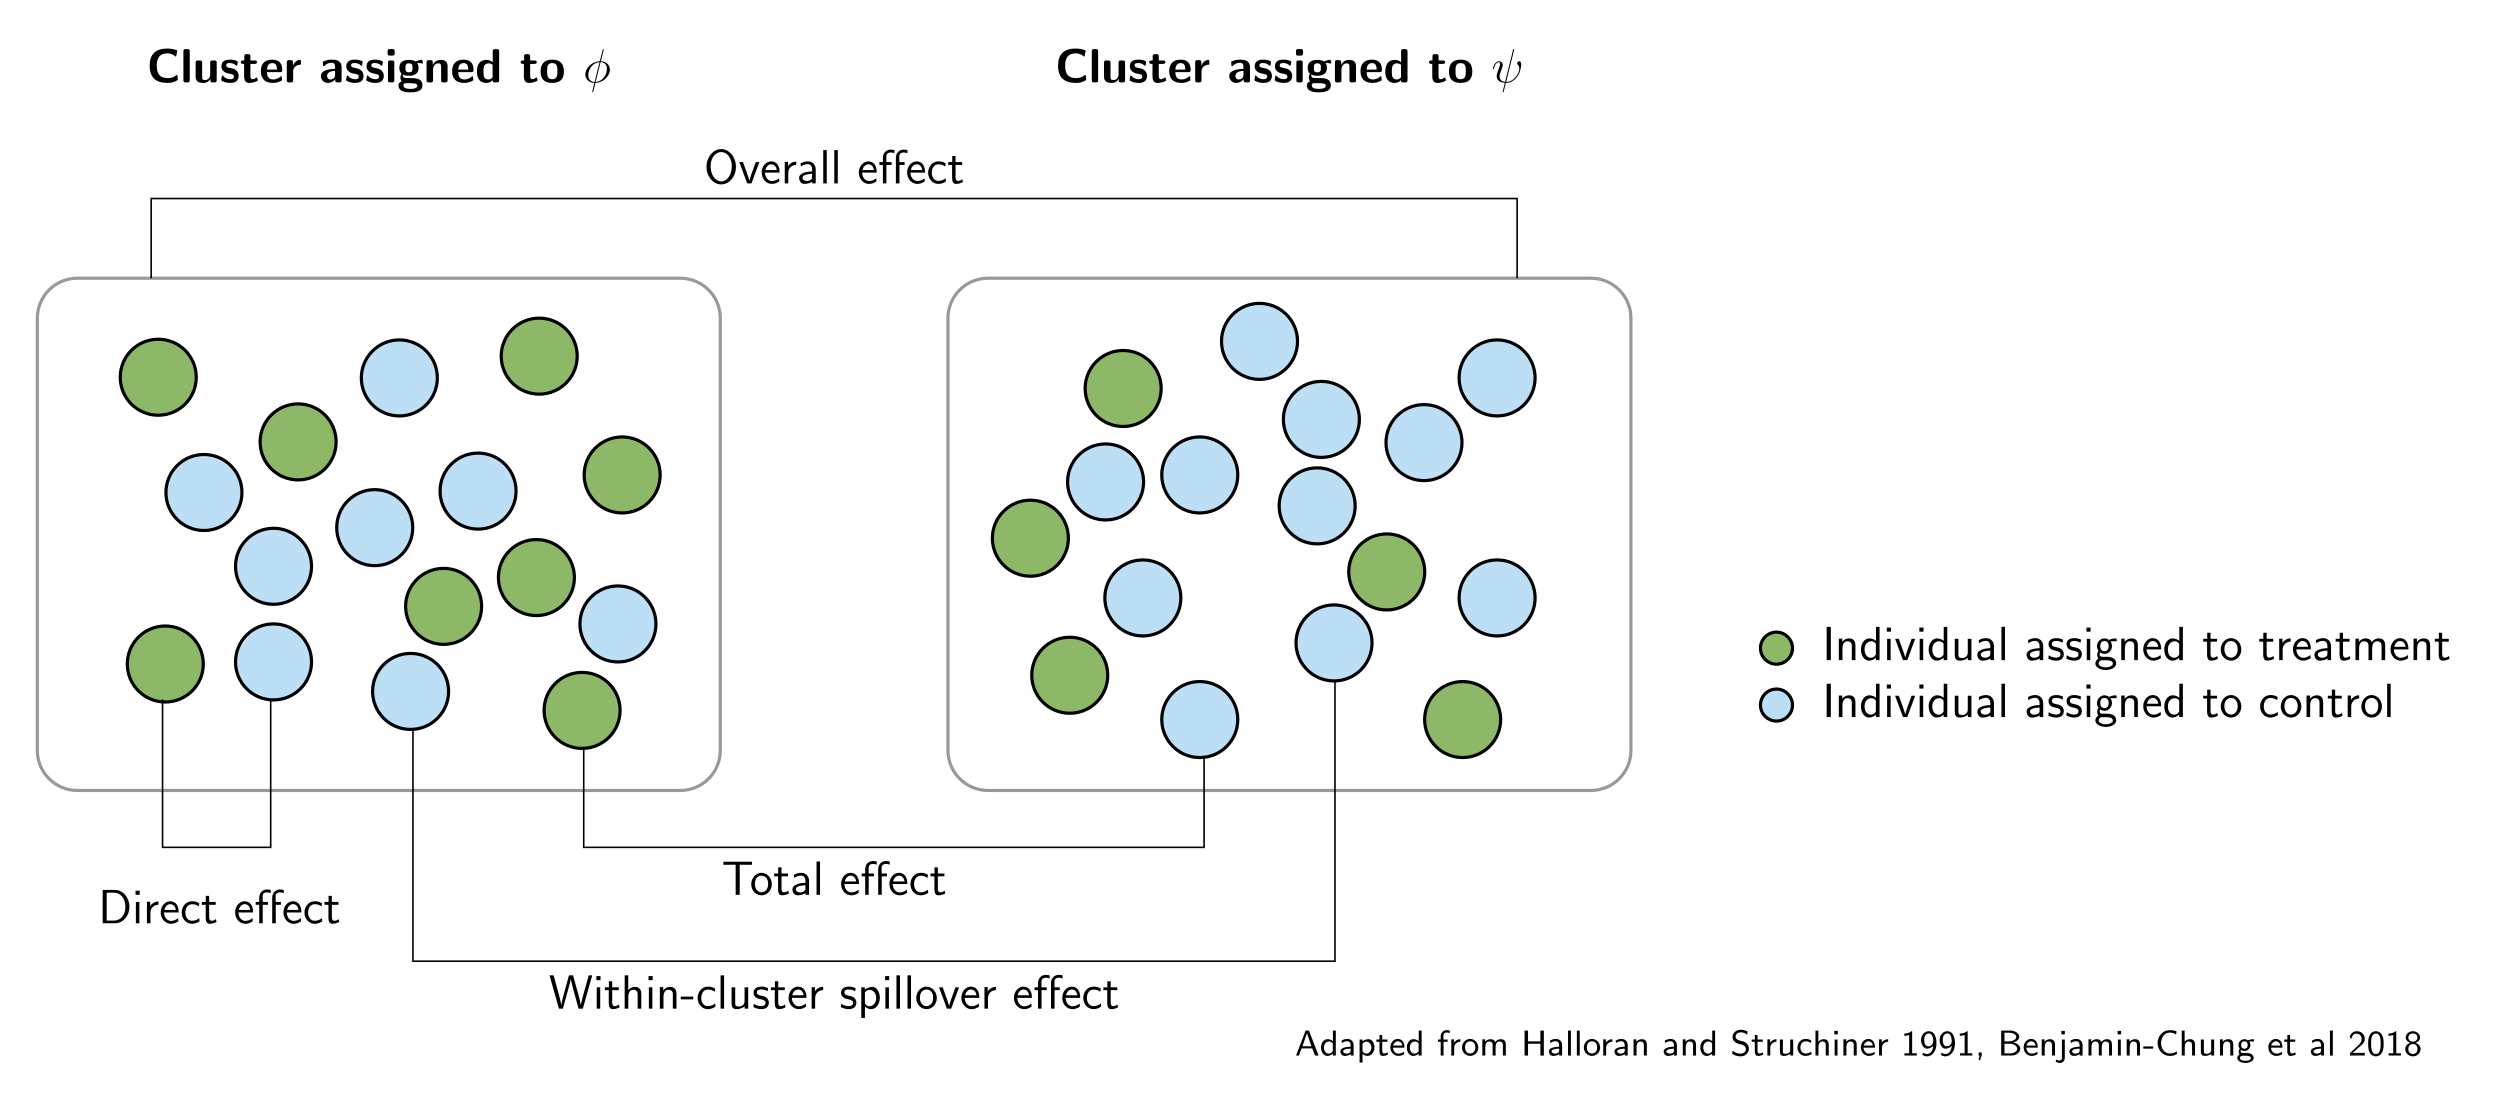 <?xml version="1.0" encoding="UTF-8"?>
<svg xmlns="http://www.w3.org/2000/svg" xmlns:xlink="http://www.w3.org/1999/xlink" width="622.581" height="276.831" viewBox="0 0 622.581 276.831">
<defs>
<g>
<g id="glyph-0-0">
<path d="M 7.656 -1.703 C 7.656 -1.812 7.562 -1.859 7.516 -1.859 C 7.234 -1.859 6.891 -1.078 5.203 -1.078 C 3.094 -1.078 2.5 -2.359 2.5 -4.156 C 2.5 -5.938 3.141 -7.234 5.109 -7.234 C 6.172 -7.234 6.734 -6.812 7.047 -6.547 C 7.125 -6.484 7.156 -6.438 7.25 -6.438 C 7.297 -6.438 7.344 -6.5 7.359 -6.547 L 7.609 -7.875 C 7.609 -7.922 7.609 -7.969 7.5 -8.016 C 6.797 -8.266 6.078 -8.438 5.141 -8.438 C 2.219 -8.438 0.734 -7.016 0.734 -4.172 C 0.734 -1.25 2.25 0.125 5.156 0.125 C 6.172 0.125 6.797 -0.031 7.672 -0.562 C 7.766 -0.625 7.75 -0.703 7.75 -0.703 Z M 7.656 -1.703 "/>
</g>
<g id="glyph-0-1">
<path d="M 2.312 -7.719 C 2.312 -8.109 2.234 -8.297 1.75 -8.297 L 1.297 -8.297 C 0.875 -8.297 0.734 -8.156 0.734 -7.719 L 0.734 -0.578 C 0.734 -0.141 0.859 0 1.297 0 L 1.75 0 C 2.203 0 2.312 -0.156 2.312 -0.578 Z M 2.312 -7.719 "/>
</g>
<g id="glyph-0-2">
<path d="M 5.969 -4.906 C 5.969 -5.281 5.891 -5.469 5.406 -5.469 L 4.922 -5.469 C 4.469 -5.469 4.344 -5.312 4.344 -4.906 L 4.344 -2.062 C 4.344 -1.281 3.938 -0.594 3.078 -0.594 C 2.422 -0.594 2.344 -0.766 2.344 -1.406 L 2.344 -4.906 C 2.344 -5.281 2.266 -5.469 1.766 -5.469 L 1.297 -5.469 C 0.859 -5.469 0.719 -5.344 0.719 -4.906 L 0.719 -1.5 C 0.719 -0.234 1.406 0.125 2.656 0.125 C 2.969 0.125 3.828 0.125 4.391 -0.891 L 4.391 -0.578 C 4.391 -0.188 4.469 0 4.953 0 L 5.406 0 C 5.859 0 5.969 -0.156 5.969 -0.578 Z M 5.969 -4.906 "/>
</g>
<g id="glyph-0-3">
<path d="M 4.734 -1.688 C 4.734 -2.359 4.375 -2.766 4.156 -2.969 C 3.688 -3.391 3.266 -3.469 2.766 -3.562 C 2.109 -3.688 1.625 -3.781 1.625 -4.25 C 1.625 -4.734 2.016 -4.828 2.484 -4.828 C 3.281 -4.828 3.719 -4.531 4.031 -4.266 C 4.141 -4.141 4.172 -4.141 4.219 -4.141 C 4.344 -4.141 4.359 -4.25 4.375 -4.297 C 4.406 -4.406 4.516 -5.062 4.516 -5.125 C 4.516 -5.312 3.891 -5.484 3.75 -5.531 C 3.281 -5.672 2.891 -5.672 2.578 -5.672 C 2.047 -5.672 0.438 -5.672 0.438 -3.969 C 0.438 -3.375 0.703 -3.031 1.031 -2.734 C 1.453 -2.359 1.906 -2.266 2.594 -2.141 C 2.938 -2.078 3.547 -1.969 3.547 -1.453 C 3.547 -0.891 3.078 -0.797 2.625 -0.797 C 2.094 -0.797 1.422 -0.953 0.859 -1.625 C 0.797 -1.688 0.766 -1.719 0.688 -1.719 C 0.578 -1.719 0.547 -1.609 0.531 -1.547 C 0.516 -1.375 0.375 -0.688 0.375 -0.578 C 0.375 -0.359 1.25 -0.078 1.266 -0.078 C 1.922 0.125 2.422 0.125 2.625 0.125 C 3.234 0.125 4.734 0.078 4.734 -1.688 Z M 4.734 -1.688 "/>
</g>
<g id="glyph-0-4">
<path d="M 2.609 -4.609 L 3.672 -4.609 C 3.812 -4.609 4.25 -4.609 4.25 -5.047 C 4.25 -5.469 3.812 -5.469 3.672 -5.469 L 2.609 -5.469 L 2.609 -6.469 C 2.609 -6.844 2.516 -7.047 2.031 -7.047 L 1.656 -7.047 C 1.234 -7.047 1.094 -6.906 1.094 -6.469 L 1.094 -5.469 L 0.812 -5.469 C 0.688 -5.469 0.234 -5.469 0.234 -5.047 C 0.234 -4.609 0.672 -4.609 0.812 -4.609 L 1.047 -4.609 L 1.047 -1.594 C 1.047 -0.375 1.484 0.125 2.312 0.125 C 2.422 0.125 2.938 0.125 3.562 -0.062 C 3.766 -0.125 4.453 -0.328 4.453 -0.562 C 4.453 -0.594 4.438 -0.688 4.359 -0.938 C 4.297 -1.172 4.281 -1.25 4.172 -1.25 C 4.109 -1.25 4.094 -1.234 4.031 -1.156 C 3.891 -1.062 3.578 -0.797 3.078 -0.797 C 2.781 -0.797 2.609 -1 2.609 -1.797 Z M 2.609 -4.609 "/>
</g>
<g id="glyph-0-5">
<path d="M 5.156 -2.562 C 5.422 -2.562 5.719 -2.562 5.719 -3.109 C 5.719 -4.656 5.016 -5.672 3.234 -5.672 C 1.312 -5.672 0.375 -4.609 0.375 -2.781 C 0.375 -0.828 1.5 0.125 3.375 0.125 C 3.844 0.125 4.516 0.078 5.312 -0.328 C 5.562 -0.453 5.656 -0.484 5.656 -0.641 C 5.656 -0.719 5.625 -1.062 5.609 -1.156 C 5.562 -1.531 5.547 -1.547 5.438 -1.547 C 5.391 -1.547 5.359 -1.547 5.234 -1.422 C 4.531 -0.812 3.812 -0.734 3.438 -0.734 C 2.078 -0.734 1.938 -1.797 1.906 -2.562 Z M 1.906 -3.188 C 1.953 -3.922 2.188 -4.812 3.234 -4.812 C 4.188 -4.812 4.359 -4.125 4.406 -3.188 Z M 1.906 -3.188 "/>
</g>
<g id="glyph-0-6">
<path d="M 2.312 -2.75 C 2.312 -3.891 3.266 -4.344 4.016 -4.406 C 4.234 -4.406 4.25 -4.406 4.25 -4.719 L 4.25 -5.281 C 4.25 -5.516 4.25 -5.609 4.047 -5.609 C 3.703 -5.609 2.828 -5.484 2.266 -4.203 L 2.266 -4.969 C 2.266 -5.359 2.172 -5.547 1.688 -5.547 L 1.297 -5.547 C 0.875 -5.547 0.734 -5.422 0.734 -4.969 L 0.734 -0.578 C 0.734 -0.141 0.859 0 1.297 0 L 1.75 0 C 2.203 0 2.312 -0.156 2.312 -0.578 Z M 2.312 -2.75 "/>
</g>
<g id="glyph-0-7">
<path d="M 5.547 -3.781 C 5.547 -5.672 3.734 -5.672 3.125 -5.672 C 2.562 -5.672 1.969 -5.625 1.172 -5.297 C 0.922 -5.188 0.859 -5.156 0.859 -5.016 C 0.859 -4.938 0.938 -4.25 0.938 -4.141 C 0.953 -4.078 1.016 -4.016 1.094 -4.016 C 1.156 -4.016 1.188 -4.047 1.234 -4.094 C 1.75 -4.625 2.344 -4.891 3.078 -4.891 C 3.734 -4.891 3.922 -4.5 3.922 -3.797 L 3.922 -3.375 C 3.5 -3.375 0.375 -3.344 0.375 -1.594 C 0.375 -0.75 1.047 0.125 2.094 0.125 C 2.5 0.125 3.391 0.016 3.953 -0.812 L 3.953 -0.578 C 3.953 -0.188 4.047 0 4.531 0 L 4.969 0 C 5.422 0 5.547 -0.156 5.547 -0.578 Z M 3.922 -1.844 C 3.922 -0.734 2.781 -0.734 2.75 -0.734 C 2.25 -0.734 1.922 -1.156 1.922 -1.609 C 1.922 -2.781 3.578 -2.875 3.922 -2.875 Z M 3.922 -1.844 "/>
</g>
<g id="glyph-0-8">
<path d="M 1.219 -8.312 C 0.844 -8.312 0.641 -8.234 0.641 -7.75 L 0.641 -7.203 C 0.641 -6.828 0.766 -6.672 1.203 -6.672 L 1.828 -6.672 C 2.406 -6.672 2.406 -6.922 2.406 -7.484 C 2.406 -8.062 2.406 -8.312 1.828 -8.312 Z M 2.312 -4.906 C 2.312 -5.281 2.234 -5.469 1.75 -5.469 L 1.297 -5.469 C 0.875 -5.469 0.734 -5.344 0.734 -4.906 L 0.734 -0.578 C 0.734 -0.141 0.859 0 1.297 0 L 1.75 0 C 2.203 0 2.312 -0.156 2.312 -0.578 Z M 2.312 -4.906 "/>
</g>
<g id="glyph-0-9">
<path d="M 2.391 -1.094 C 1.953 -1.094 1.797 -1.094 1.625 -1.25 C 1.578 -1.297 1.375 -1.469 1.375 -1.781 C 1.375 -1.859 1.391 -1.891 1.406 -1.953 C 1.953 -1.656 2.672 -1.656 2.922 -1.656 C 3.422 -1.656 5.312 -1.656 5.312 -3.625 C 5.312 -4.312 5.062 -4.734 4.953 -4.859 C 5.156 -4.859 5.562 -4.859 6.062 -4.734 C 6.109 -4.703 6.188 -4.688 6.234 -4.688 C 6.328 -4.688 6.391 -4.75 6.391 -4.844 C 6.391 -4.891 6.328 -5.172 6.297 -5.297 C 6.25 -5.578 6.25 -5.609 6.031 -5.609 C 5.672 -5.609 5.062 -5.469 4.609 -5.188 C 4.047 -5.562 3.438 -5.609 2.922 -5.609 C 2.422 -5.609 0.516 -5.609 0.516 -3.641 C 0.516 -3.156 0.641 -2.562 1.094 -2.156 C 0.781 -1.719 0.781 -1.25 0.781 -1.188 C 0.781 -0.969 0.844 -0.578 1.094 -0.25 C 0.922 -0.172 0.297 0.031 0.297 0.797 C 0.297 1.172 0.484 1.797 1.234 2.141 C 1.906 2.453 2.719 2.469 3.281 2.469 C 3.984 2.469 6.266 2.469 6.266 0.766 C 6.266 -1.094 4.578 -1.094 2.969 -1.094 Z M 2.922 -2.516 C 2.078 -2.516 2.047 -2.969 2.047 -3.625 C 2.047 -4.281 2.078 -4.75 2.922 -4.75 C 3.75 -4.75 3.797 -4.297 3.797 -3.641 C 3.797 -2.969 3.75 -2.516 2.922 -2.516 Z M 3.562 0.203 C 4.531 0.203 5.031 0.375 5.031 0.797 C 5.031 1.609 3.672 1.609 3.281 1.609 C 2.812 1.609 1.531 1.609 1.531 0.766 C 1.531 0.203 1.906 0.203 2.172 0.203 Z M 3.562 0.203 "/>
</g>
<g id="glyph-0-10">
<path d="M 5.969 -3.891 C 5.969 -5.109 5.453 -5.609 4.234 -5.609 C 2.969 -5.609 2.438 -4.703 2.281 -4.375 L 2.266 -4.375 L 2.266 -4.969 C 2.266 -5.359 2.188 -5.547 1.703 -5.547 L 1.297 -5.547 C 0.859 -5.547 0.719 -5.422 0.719 -4.969 L 0.719 -0.578 C 0.719 -0.141 0.844 0 1.297 0 L 1.766 0 C 2.219 0 2.344 -0.156 2.344 -0.578 L 2.344 -3.219 C 2.344 -4.25 3.031 -4.75 3.656 -4.75 C 4.234 -4.75 4.344 -4.469 4.344 -3.859 L 4.344 -0.578 C 4.344 -0.188 4.438 0 4.922 0 L 5.406 0 C 5.859 0 5.969 -0.156 5.969 -0.578 Z M 5.969 -3.891 "/>
</g>
<g id="glyph-0-11">
<path d="M 5.969 -7.719 C 5.969 -8.109 5.875 -8.297 5.391 -8.297 L 4.953 -8.297 C 4.5 -8.297 4.375 -8.141 4.375 -7.719 L 4.375 -5.016 C 3.844 -5.516 3.234 -5.609 2.875 -5.609 C 0.438 -5.609 0.438 -3.312 0.438 -2.719 C 0.438 -2.172 0.438 0.125 2.812 0.125 C 3.312 0.125 3.828 -0.016 4.344 -0.562 C 4.344 -0.125 4.5 0 4.906 0 L 5.391 0 C 5.844 0 5.969 -0.156 5.969 -0.578 Z M 4.344 -1.5 C 4.344 -1.297 4.344 -1.188 4 -0.938 C 3.688 -0.75 3.422 -0.734 3.281 -0.734 C 2.062 -0.734 2.062 -1.828 2.062 -2.719 C 2.062 -3.625 2.062 -4.75 3.406 -4.75 C 3.75 -4.75 4.078 -4.625 4.344 -4.375 Z M 4.344 -1.5 "/>
</g>
<g id="glyph-0-12">
<path d="M 6.188 -2.688 C 6.188 -4.656 5.234 -5.672 3.281 -5.672 C 1.297 -5.672 0.375 -4.609 0.375 -2.688 C 0.375 -0.734 1.406 0.125 3.281 0.125 C 5.156 0.125 6.188 -0.734 6.188 -2.688 Z M 3.281 -0.797 C 2 -0.797 2 -1.875 2 -2.828 C 2 -3.75 2 -4.812 3.281 -4.812 C 4.562 -4.812 4.562 -3.766 4.562 -2.828 C 4.562 -1.891 4.562 -0.797 3.281 -0.797 Z M 3.281 -0.797 "/>
</g>
<g id="glyph-1-0">
<path d="M 5.141 -8.188 C 5.141 -8.297 5.062 -8.297 5.016 -8.297 C 4.906 -8.297 4.906 -8.266 4.859 -8.062 L 4.203 -5.5 C 4.172 -5.344 4.156 -5.328 4.141 -5.312 C 4.141 -5.297 4.047 -5.281 4.031 -5.281 C 2.062 -5.109 0.562 -3.5 0.562 -2.016 C 0.562 -0.719 1.547 0.078 2.797 0.141 C 2.703 0.516 2.625 0.891 2.516 1.266 C 2.359 1.906 2.266 2.297 2.266 2.344 C 2.266 2.359 2.266 2.438 2.375 2.438 C 2.422 2.438 2.469 2.438 2.484 2.391 C 2.516 2.359 2.578 2.078 2.625 1.922 L 3.078 0.141 C 5.109 0.031 6.672 -1.641 6.672 -3.141 C 6.672 -4.344 5.766 -5.219 4.438 -5.297 Z M 4.359 -5.062 C 5.156 -5.016 5.938 -4.562 5.938 -3.391 C 5.938 -2.047 5 -0.25 3.125 -0.109 Z M 2.859 -0.094 C 2.266 -0.125 1.297 -0.438 1.297 -1.75 C 1.297 -3.266 2.375 -4.938 4.094 -5.047 Z M 2.859 -0.094 "/>
</g>
<g id="glyph-1-1">
<path d="M 5.625 -8.016 C 5.625 -8.016 5.672 -8.172 5.672 -8.188 C 5.672 -8.297 5.562 -8.297 5.531 -8.297 C 5.422 -8.297 5.422 -8.234 5.359 -8.062 L 3.391 -0.141 C 2.406 -0.266 2.031 -0.766 2.031 -1.484 C 2.031 -1.75 2.031 -2.016 2.594 -3.5 C 2.75 -3.938 2.812 -4.094 2.812 -4.297 C 2.812 -4.844 2.422 -5.266 1.859 -5.266 C 0.766 -5.266 0.328 -3.531 0.328 -3.438 C 0.328 -3.391 0.375 -3.328 0.453 -3.328 C 0.562 -3.328 0.578 -3.375 0.625 -3.547 C 0.906 -4.594 1.391 -5.031 1.828 -5.031 C 1.938 -5.031 2.141 -5.016 2.141 -4.641 C 2.141 -4.594 2.141 -4.328 1.938 -3.797 C 1.297 -2.109 1.297 -1.844 1.297 -1.562 C 1.297 -0.422 2.25 0.031 3.328 0.109 C 3.234 0.484 3.141 0.859 3.047 1.234 C 2.859 1.953 2.766 2.281 2.766 2.328 C 2.766 2.438 2.875 2.438 2.906 2.438 C 2.922 2.438 2.969 2.438 3 2.391 C 3.047 2.344 3.531 0.328 3.578 0.125 C 4.031 0.125 4.969 0.125 6.047 -0.984 C 6.438 -1.422 6.797 -1.969 7 -2.484 C 7.125 -2.797 7.406 -3.859 7.406 -4.469 C 7.406 -5.188 7.047 -5.266 6.938 -5.266 C 6.641 -5.266 6.391 -4.984 6.391 -4.75 C 6.391 -4.609 6.469 -4.516 6.516 -4.469 C 6.625 -4.359 6.938 -4.047 6.938 -3.422 C 6.938 -2.984 6.703 -2.109 5.938 -1.25 C 4.938 -0.125 4.016 -0.125 3.656 -0.125 Z M 5.625 -8.016 "/>
</g>
<g id="glyph-2-0">
<path d="M 2.109 -8.297 L 1.078 -8.297 L 1.078 0 L 2.109 0 Z M 2.109 -8.297 "/>
</g>
<g id="glyph-2-1">
<path d="M 5.062 -3.594 C 5.062 -4.328 4.906 -5.422 3.469 -5.422 C 2.797 -5.422 2.219 -5.125 1.766 -4.547 L 1.766 -5.359 L 0.922 -5.359 L 0.922 0 L 1.828 0 L 1.828 -2.969 C 1.828 -3.719 2.109 -4.703 3.016 -4.703 C 4.125 -4.703 4.156 -3.938 4.156 -3.516 L 4.156 0 L 5.062 0 Z M 5.062 -3.594 "/>
</g>
<g id="glyph-2-2">
<path d="M 5.062 -8.297 L 4.172 -8.297 L 4.172 -4.812 C 3.625 -5.266 3 -5.422 2.484 -5.422 C 1.344 -5.422 0.422 -4.203 0.422 -2.656 C 0.422 -1.109 1.297 0.125 2.438 0.125 C 2.875 0.125 3.547 -0.031 4.141 -0.609 L 4.141 0 L 5.062 0 Z M 4.141 -1.406 C 3.859 -0.891 3.438 -0.594 2.922 -0.594 C 2.188 -0.594 1.328 -1.156 1.328 -2.641 C 1.328 -4.234 2.344 -4.703 3.031 -4.703 C 3.5 -4.703 3.891 -4.469 4.141 -4.078 Z M 4.141 -1.406 "/>
</g>
<g id="glyph-2-3">
<path d="M 1.891 -8.109 L 0.859 -8.109 L 0.859 -7.094 L 1.891 -7.094 Z M 1.812 -5.312 L 0.938 -5.312 L 0.938 0 L 1.812 0 Z M 1.812 -5.312 "/>
</g>
<g id="glyph-2-4">
<path d="M 5.172 -5.312 L 4.281 -5.312 L 3.406 -2.922 C 3.203 -2.359 2.766 -1.094 2.688 -0.641 L 2.672 -0.641 C 2.625 -1.062 2.375 -1.719 2.203 -2.234 L 1.094 -5.312 L 0.172 -5.312 L 2.141 0 L 3.203 0 Z M 5.172 -5.312 "/>
</g>
<g id="glyph-2-5">
<path d="M 5.062 -5.312 L 4.156 -5.312 L 4.156 -1.891 C 4.156 -0.984 3.531 -0.531 2.75 -0.531 C 1.906 -0.531 1.828 -0.844 1.828 -1.375 L 1.828 -5.312 L 0.922 -5.312 L 0.922 -1.328 C 0.922 -0.469 1.188 0.125 2.172 0.125 C 2.516 0.125 3.453 0.062 4.188 -0.594 L 4.188 0 L 5.062 0 Z M 5.062 -5.312 "/>
</g>
<g id="glyph-2-6">
<path d="M 4.672 -3.5 C 4.672 -4.656 3.844 -5.484 2.734 -5.484 C 2.016 -5.484 1.484 -5.312 0.891 -4.984 L 0.969 -4.203 C 1.5 -4.578 2.047 -4.797 2.734 -4.797 C 3.281 -4.797 3.766 -4.344 3.766 -3.484 L 3.766 -2.984 C 3.234 -2.969 2.516 -2.922 1.797 -2.688 C 0.984 -2.422 0.531 -1.969 0.531 -1.375 C 0.531 -0.844 0.844 0.125 1.859 0.125 C 2.516 0.125 3.344 -0.078 3.797 -0.438 L 3.797 0 L 4.672 0 Z M 3.766 -1.609 C 3.766 -1.359 3.766 -1.078 3.375 -0.844 C 3.047 -0.641 2.641 -0.594 2.469 -0.594 C 1.812 -0.594 1.375 -0.938 1.375 -1.391 C 1.375 -2.203 3.031 -2.375 3.766 -2.375 Z M 3.766 -1.609 "/>
</g>
<g id="glyph-2-7">
<path d="M 1.812 -8.297 L 0.938 -8.297 L 0.938 0 L 1.812 0 Z M 1.812 -8.297 "/>
</g>
<g id="glyph-2-8">
<path d="M 4.016 -5.109 C 3.25 -5.469 2.609 -5.484 2.328 -5.484 C 2.062 -5.484 0.391 -5.484 0.391 -3.938 C 0.391 -3.406 0.688 -3.047 0.859 -2.875 C 1.297 -2.516 1.594 -2.453 2.297 -2.312 C 2.688 -2.219 3.375 -2.078 3.375 -1.453 C 3.375 -0.625 2.453 -0.625 2.281 -0.625 C 1.812 -0.625 1.109 -0.75 0.469 -1.219 L 0.328 -0.406 C 0.375 -0.375 1.188 0.125 2.297 0.125 C 3.844 0.125 4.203 -0.812 4.203 -1.516 C 4.203 -2.125 3.844 -2.516 3.797 -2.562 C 3.344 -3.031 2.984 -3.094 2.266 -3.234 C 1.828 -3.328 1.219 -3.438 1.219 -4.047 C 1.219 -4.781 2.062 -4.781 2.219 -4.781 C 2.844 -4.781 3.344 -4.641 3.875 -4.344 Z M 4.016 -5.109 "/>
</g>
<g id="glyph-2-9">
<path d="M 4.078 -4.703 C 4.078 -4.703 4.094 -4.688 4.109 -4.656 C 4.359 -4.688 4.625 -4.719 5.062 -4.719 C 5.109 -4.719 5.375 -4.719 5.672 -4.703 L 5.547 -5.422 C 5.312 -5.422 4.5 -5.422 3.719 -5.031 C 3.328 -5.359 2.844 -5.422 2.609 -5.422 C 1.562 -5.422 0.734 -4.547 0.734 -3.5 C 0.734 -3.078 0.859 -2.672 1.125 -2.312 C 0.844 -1.938 0.781 -1.578 0.781 -1.297 C 0.781 -0.844 0.938 -0.547 1.078 -0.391 C 0.469 0 0.328 0.516 0.328 0.844 C 0.328 1.719 1.453 2.453 2.922 2.453 C 4.375 2.453 5.516 1.75 5.516 0.844 C 5.516 -0.844 3.578 -0.844 3.094 -0.844 L 2.078 -0.844 C 1.906 -0.844 1.406 -0.844 1.406 -1.469 C 1.406 -1.734 1.453 -1.812 1.516 -1.906 C 1.719 -1.766 2.109 -1.562 2.594 -1.562 C 3.625 -1.562 4.469 -2.422 4.469 -3.5 C 4.469 -3.938 4.312 -4.375 4.062 -4.703 Z M 2.609 -2.219 C 2.078 -2.219 1.547 -2.578 1.547 -3.484 C 1.547 -4.547 2.219 -4.766 2.594 -4.766 C 3.125 -4.766 3.641 -4.406 3.641 -3.5 C 3.641 -2.438 2.969 -2.219 2.609 -2.219 Z M 3.109 0.031 C 3.375 0.031 4.688 0.031 4.688 0.844 C 4.688 1.406 3.859 1.797 2.922 1.797 C 2 1.797 1.156 1.422 1.156 0.844 C 1.156 0.797 1.156 0.031 2.062 0.031 Z M 3.109 0.031 "/>
</g>
<g id="glyph-2-10">
<path d="M 4.859 -2.688 C 4.859 -3.203 4.812 -3.938 4.438 -4.562 C 3.938 -5.391 3.109 -5.484 2.766 -5.484 C 1.469 -5.484 0.391 -4.25 0.391 -2.688 C 0.391 -1.109 1.547 0.125 2.922 0.125 C 3.484 0.125 4.141 -0.031 4.797 -0.516 C 4.797 -0.562 4.75 -0.938 4.75 -0.953 C 4.75 -0.969 4.719 -1.234 4.719 -1.281 C 4.016 -0.688 3.312 -0.594 2.953 -0.594 C 2.031 -0.594 1.25 -1.422 1.219 -2.688 Z M 1.297 -3.328 C 1.5 -4.141 2.062 -4.766 2.766 -4.766 C 3.125 -4.766 3.953 -4.609 4.156 -3.328 Z M 1.297 -3.328 "/>
</g>
<g id="glyph-2-11">
<path d="M 2.047 -4.609 L 3.688 -4.609 L 3.688 -5.312 L 2.047 -5.312 L 2.047 -6.828 L 1.219 -6.828 L 1.219 -5.312 L 0.219 -5.312 L 0.219 -4.609 L 1.188 -4.609 L 1.188 -1.406 C 1.188 -0.703 1.344 0.125 2.172 0.125 C 2.969 0.125 3.531 -0.156 3.891 -0.344 L 3.719 -1.047 C 3.297 -0.672 2.859 -0.625 2.641 -0.625 C 2.109 -0.625 2.047 -1.188 2.047 -1.609 Z M 2.047 -4.609 "/>
</g>
<g id="glyph-2-12">
<path d="M 5.484 -2.625 C 5.484 -4.25 4.297 -5.484 2.922 -5.484 C 1.516 -5.484 0.359 -4.219 0.359 -2.625 C 0.359 -1.062 1.547 0.125 2.922 0.125 C 4.328 0.125 5.484 -1.094 5.484 -2.625 Z M 2.922 -0.625 C 2.062 -0.625 1.266 -1.344 1.266 -2.75 C 1.266 -4.203 2.156 -4.766 2.922 -4.766 C 3.734 -4.766 4.578 -4.141 4.578 -2.75 C 4.578 -1.281 3.734 -0.625 2.922 -0.625 Z M 2.922 -0.625 "/>
</g>
<g id="glyph-2-13">
<path d="M 1.812 -2.625 C 1.812 -3.828 2.719 -4.609 3.797 -4.625 L 3.797 -5.422 C 2.719 -5.422 2.078 -4.781 1.75 -4.312 L 1.75 -5.359 L 0.938 -5.359 L 0.938 0 L 1.812 0 Z M 1.812 -2.625 "/>
</g>
<g id="glyph-2-14">
<path d="M 8.328 -3.594 C 8.328 -4.422 8.109 -5.422 6.719 -5.422 C 5.703 -5.422 5.141 -4.719 4.953 -4.453 C 4.75 -5.219 4.094 -5.422 3.469 -5.422 C 2.484 -5.422 1.969 -4.797 1.766 -4.547 L 1.766 -5.359 L 0.922 -5.359 L 0.922 0 L 1.828 0 L 1.828 -2.969 C 1.828 -3.766 2.141 -4.703 3.016 -4.703 C 4.109 -4.703 4.172 -3.953 4.172 -3.516 L 4.172 0 L 5.078 0 L 5.078 -2.969 C 5.078 -3.766 5.391 -4.703 6.266 -4.703 C 7.359 -4.703 7.422 -3.953 7.422 -3.516 L 7.422 0 L 8.328 0 Z M 8.328 -3.594 "/>
</g>
<g id="glyph-2-15">
<path d="M 4.797 -1.297 C 4.25 -0.844 3.641 -0.625 2.969 -0.625 C 1.969 -0.625 1.328 -1.5 1.328 -2.672 C 1.328 -3.656 1.812 -4.75 3 -4.75 C 3.797 -4.75 4.141 -4.547 4.656 -4.203 L 4.797 -4.984 C 4.094 -5.391 3.703 -5.484 3 -5.484 C 1.344 -5.484 0.422 -4.031 0.422 -2.672 C 0.422 -1.141 1.516 0.125 2.953 0.125 C 3.531 0.125 4.203 -0.031 4.859 -0.5 C 4.859 -0.531 4.828 -0.906 4.812 -0.953 Z M 4.797 -1.297 "/>
</g>
<g id="glyph-2-16">
<path d="M 1.094 -8.297 L 1.094 0 L 4.156 0 C 6.156 0 7.75 -1.812 7.75 -4.078 C 7.75 -6.406 6.172 -8.297 4.156 -8.297 Z M 2.094 -0.672 L 2.094 -7.625 L 3.891 -7.625 C 5.484 -7.625 6.75 -6.25 6.75 -4.094 C 6.75 -1.906 5.422 -0.672 3.891 -0.672 Z M 2.094 -0.672 "/>
</g>
<g id="glyph-2-17">
<path d="M 2.062 -4.609 L 3.359 -4.609 L 3.359 -5.312 L 2.047 -5.312 L 2.047 -6.734 C 2.047 -7.578 2.766 -7.703 3.125 -7.703 C 3.547 -7.703 3.906 -7.562 4.062 -7.5 L 4.062 -8.297 C 3.922 -8.328 3.547 -8.422 3.125 -8.422 C 2.047 -8.422 1.188 -7.594 1.188 -6.391 L 1.188 -5.312 L 0.312 -5.312 L 0.312 -4.609 L 1.188 -4.609 L 1.188 0 L 2.062 0 Z M 5.312 -4.609 L 6.594 -4.609 L 6.594 -5.312 L 5.281 -5.312 L 5.281 -6.734 C 5.281 -7.578 6.016 -7.703 6.359 -7.703 C 6.797 -7.703 7.141 -7.562 7.297 -7.5 L 7.297 -8.297 C 7.156 -8.328 6.797 -8.422 6.375 -8.422 C 5.281 -8.422 4.422 -7.594 4.422 -6.391 L 4.422 0 L 5.312 0 Z M 5.312 -4.609 "/>
</g>
<g id="glyph-2-18">
<path d="M 4.5 -7.5 L 5.562 -7.5 C 5.703 -7.5 5.844 -7.484 5.984 -7.484 L 7.547 -7.484 L 7.547 -8.234 L 0.422 -8.234 L 0.422 -7.484 L 2 -7.484 C 2.141 -7.484 2.281 -7.5 2.422 -7.5 L 3.484 -7.5 L 3.484 0 L 4.5 0 Z M 4.5 -7.5 "/>
</g>
<g id="glyph-2-19">
<path d="M 10.812 -8.297 L 9.938 -8.297 L 8.844 -4.375 L 8.359 -2.609 C 8.219 -2.031 8.031 -1.344 7.984 -0.906 L 7.969 -0.906 C 7.906 -1.406 7.656 -2.438 7.453 -3.156 L 6.031 -8.297 L 5.016 -8.297 L 4 -4.594 C 3.906 -4.297 3.188 -1.703 3.109 -0.922 L 3.094 -0.922 C 3.047 -1.391 2.75 -2.547 2.703 -2.75 L 2.188 -4.656 L 1.188 -8.297 L 0.172 -8.297 L 2.516 0 L 3.5 0 L 4.625 -4.062 C 4.922 -5.125 5.375 -6.766 5.453 -7.406 L 5.469 -7.406 C 5.469 -7.391 5.547 -6.781 6.109 -4.734 L 7.406 0 L 8.469 0 Z M 10.812 -8.297 "/>
</g>
<g id="glyph-2-20">
<path d="M 5.062 -3.594 C 5.062 -4.328 4.906 -5.422 3.469 -5.422 C 2.641 -5.422 2.094 -4.953 1.812 -4.609 L 1.812 -8.297 L 0.922 -8.297 L 0.922 0 L 1.828 0 L 1.828 -2.969 C 1.828 -3.719 2.109 -4.703 3.016 -4.703 C 4.125 -4.703 4.156 -3.938 4.156 -3.516 L 4.156 0 L 5.062 0 Z M 5.062 -3.594 "/>
</g>
<g id="glyph-2-21">
<path d="M 3.234 -2.312 L 3.234 -3 L 0.125 -3 L 0.125 -2.312 Z M 3.234 -2.312 "/>
</g>
<g id="glyph-2-22">
<path d="M 1.844 -0.531 C 2.25 -0.172 2.75 0.125 3.391 0.125 C 4.547 0.125 5.562 -1.047 5.562 -2.672 C 5.562 -4.109 4.812 -5.422 3.688 -5.422 C 3.203 -5.422 2.438 -5.266 1.812 -4.75 L 1.812 -5.312 L 0.938 -5.312 L 0.938 2.312 L 1.844 2.312 Z M 1.844 -4.016 C 2.109 -4.422 2.562 -4.688 3.062 -4.688 C 3.938 -4.688 4.656 -3.797 4.656 -2.656 C 4.656 -1.453 3.844 -0.594 2.953 -0.594 C 2.625 -0.594 2.391 -0.719 2.172 -0.891 C 1.875 -1.141 1.844 -1.359 1.844 -1.547 Z M 1.844 -4.016 "/>
</g>
<g id="glyph-2-23">
<path d="M 7.969 -4.125 C 7.969 -6.656 6.25 -8.547 4.312 -8.547 C 2.328 -8.547 0.641 -6.625 0.641 -4.125 C 0.641 -1.609 2.375 0.25 4.297 0.25 C 6.281 0.25 7.969 -1.625 7.969 -4.125 Z M 4.312 -0.5 C 2.922 -0.5 1.672 -2 1.672 -4.297 C 1.672 -6.5 2.969 -7.812 4.297 -7.812 C 5.672 -7.812 6.938 -6.469 6.938 -4.297 C 6.938 -1.953 5.656 -0.5 4.312 -0.5 Z M 4.312 -0.5 "/>
</g>
<g id="glyph-3-0">
<path d="M 3.484 -6.219 L 2.656 -6.219 L 0.266 0 L 0.969 0 L 1.656 -1.781 L 4.312 -1.781 L 5 0 L 5.891 0 Z M 2.984 -5.562 L 4.094 -2.312 L 1.859 -2.312 Z M 2.984 -5.562 "/>
</g>
<g id="glyph-3-1">
<path d="M 4.016 -6.219 L 3.297 -6.219 L 3.297 -3.594 C 2.797 -4.016 2.219 -4.078 1.922 -4.078 C 1.016 -4.078 0.328 -3.141 0.328 -1.984 C 0.328 -0.828 1.016 0.094 1.891 0.094 C 2.156 0.094 2.719 0.031 3.266 -0.469 L 3.266 0 L 4.016 0 Z M 3.266 -1.266 C 3.266 -1.094 3.266 -1.078 3.172 -0.953 C 2.922 -0.625 2.625 -0.484 2.297 -0.484 C 1.719 -0.484 1.062 -0.906 1.062 -1.984 C 1.062 -3.125 1.828 -3.5 2.391 -3.5 C 2.812 -3.5 3.094 -3.266 3.266 -3.031 Z M 3.266 -1.266 "/>
</g>
<g id="glyph-3-2">
<path d="M 3.688 -2.594 C 3.688 -3.484 3.047 -4.141 2.156 -4.141 C 1.562 -4.141 1.141 -3.984 0.703 -3.734 L 0.766 -3.109 C 1.203 -3.438 1.656 -3.562 2.141 -3.562 C 2.641 -3.562 2.953 -3.172 2.953 -2.578 L 2.953 -2.203 C 1.406 -2.172 0.391 -1.766 0.391 -1.047 C 0.391 -0.625 0.672 0.094 1.453 0.094 C 1.625 0.094 2.406 0.078 2.984 -0.344 L 2.984 0 L 3.688 0 Z M 2.953 -1.25 C 2.953 -1.062 2.953 -0.844 2.625 -0.656 C 2.406 -0.516 2.109 -0.484 1.922 -0.484 C 1.469 -0.484 1.078 -0.703 1.078 -1.062 C 1.078 -1.688 2.828 -1.719 2.953 -1.719 Z M 2.953 -1.25 "/>
</g>
<g id="glyph-3-3">
<path d="M 1.484 -0.406 C 1.828 -0.094 2.266 0.094 2.734 0.094 C 3.641 0.094 4.438 -0.797 4.438 -2 C 4.438 -3.078 3.859 -4.078 3 -4.078 C 2.75 -4.078 2.078 -4.031 1.469 -3.547 L 1.469 -3.984 L 0.75 -3.984 L 0.75 1.734 L 1.484 1.734 Z M 1.484 -2.984 C 1.609 -3.141 1.938 -3.469 2.453 -3.469 C 3.125 -3.469 3.688 -2.828 3.688 -1.984 C 3.688 -1.125 3.062 -0.484 2.359 -0.484 C 2.078 -0.484 1.75 -0.594 1.484 -1.047 Z M 1.484 -2.984 "/>
</g>
<g id="glyph-3-4">
<path d="M 1.625 -3.422 L 2.922 -3.422 L 2.922 -3.984 L 1.625 -3.984 L 1.625 -5.125 L 0.953 -5.125 L 0.953 -3.984 L 0.172 -3.984 L 0.172 -3.422 L 0.938 -3.422 L 0.938 -1.125 C 0.938 -0.594 1.047 0.094 1.703 0.094 C 2.094 0.094 2.562 0.016 3.062 -0.234 L 2.922 -0.797 C 2.688 -0.625 2.375 -0.516 2.094 -0.516 C 1.734 -0.516 1.625 -0.828 1.625 -1.297 Z M 1.625 -3.422 "/>
</g>
<g id="glyph-3-5">
<path d="M 3.828 -1.969 C 3.828 -2.25 3.828 -2.922 3.469 -3.469 C 3.094 -4.031 2.516 -4.141 2.172 -4.141 C 1.141 -4.141 0.312 -3.172 0.312 -2.031 C 0.312 -0.844 1.188 0.094 2.312 0.094 C 2.75 0.094 3.266 -0.016 3.781 -0.344 L 3.734 -0.953 C 3.172 -0.562 2.641 -0.484 2.328 -0.484 C 1.578 -0.484 1 -1.141 0.984 -1.969 Z M 1.031 -2.5 C 1.172 -3.062 1.609 -3.547 2.172 -3.547 C 2.516 -3.547 3.125 -3.406 3.297 -2.5 Z M 1.031 -2.5 "/>
</g>
<g id="glyph-3-6">
<path d="M 1.641 -3.422 L 2.641 -3.422 L 2.641 -3.984 L 1.609 -3.984 L 1.609 -5.016 C 1.609 -5.672 2.203 -5.734 2.453 -5.734 C 2.531 -5.734 2.828 -5.734 3.188 -5.594 L 3.188 -6.219 C 3.078 -6.25 2.797 -6.328 2.453 -6.328 C 1.594 -6.328 0.922 -5.672 0.922 -4.766 L 0.922 -3.984 L 0.25 -3.984 L 0.25 -3.422 L 0.922 -3.422 L 0.922 0 L 1.641 0 Z M 1.641 -3.422 "/>
</g>
<g id="glyph-3-7">
<path d="M 1.469 -1.906 C 1.469 -2.859 2.203 -3.422 3.016 -3.438 L 3.016 -4.078 C 2.375 -4.078 1.781 -3.75 1.406 -3.219 L 1.406 -4.031 L 0.75 -4.031 L 0.75 0 L 1.469 0 Z M 1.469 -1.906 "/>
</g>
<g id="glyph-3-8">
<path d="M 4.328 -1.969 C 4.328 -3.141 3.438 -4.141 2.297 -4.141 C 1.188 -4.141 0.266 -3.172 0.266 -1.969 C 0.266 -0.797 1.203 0.094 2.297 0.094 C 3.406 0.094 4.328 -0.812 4.328 -1.969 Z M 2.312 -0.516 C 1.609 -0.516 1.016 -1.047 1.016 -2.062 C 1.016 -3.109 1.688 -3.547 2.297 -3.547 C 2.938 -3.547 3.594 -3.094 3.594 -2.062 C 3.594 -1.016 2.953 -0.516 2.312 -0.516 Z M 2.312 -0.516 "/>
</g>
<g id="glyph-3-9">
<path d="M 6.578 -2.656 C 6.578 -3.328 6.406 -4.078 5.312 -4.078 C 4.562 -4.078 4.141 -3.625 3.922 -3.344 C 3.859 -3.531 3.672 -4.078 2.766 -4.078 C 2.047 -4.078 1.625 -3.672 1.422 -3.406 L 1.422 -4.031 L 0.719 -4.031 L 0.719 0 L 1.469 0 L 1.469 -2.188 C 1.469 -2.781 1.703 -3.5 2.391 -3.5 C 3.281 -3.5 3.281 -2.859 3.281 -2.594 L 3.281 0 L 4.031 0 L 4.031 -2.188 C 4.031 -2.781 4.266 -3.5 4.938 -3.5 C 5.844 -3.5 5.844 -2.859 5.844 -2.594 L 5.844 0 L 6.578 0 Z M 6.578 -2.656 "/>
</g>
<g id="glyph-3-10">
<path d="M 5.656 -6.219 L 4.797 -6.219 L 4.797 -3.531 L 1.719 -3.531 L 1.719 -6.219 L 0.859 -6.219 L 0.859 0 L 1.719 0 L 1.719 -2.938 L 4.797 -2.938 L 4.797 0 L 5.656 0 Z M 5.656 -6.219 "/>
</g>
<g id="glyph-3-11">
<path d="M 1.453 -6.219 L 0.734 -6.219 L 0.734 0 L 1.453 0 Z M 1.453 -6.219 "/>
</g>
<g id="glyph-3-12">
<path d="M 4.031 -2.656 C 4.031 -3.328 3.844 -4.078 2.766 -4.078 C 2.047 -4.078 1.625 -3.672 1.422 -3.406 L 1.422 -4.031 L 0.719 -4.031 L 0.719 0 L 1.469 0 L 1.469 -2.188 C 1.469 -2.781 1.703 -3.5 2.391 -3.5 C 3.281 -3.5 3.281 -2.859 3.281 -2.594 L 3.281 0 L 4.031 0 Z M 4.031 -2.656 "/>
</g>
<g id="glyph-3-13">
<path d="M 2.188 -3.766 C 1.734 -3.875 1.281 -4.234 1.281 -4.75 C 1.281 -5.266 1.766 -5.781 2.578 -5.781 C 3.234 -5.781 3.672 -5.594 4.141 -5.203 L 4.281 -5.984 C 3.844 -6.203 3.406 -6.422 2.594 -6.422 C 1.312 -6.422 0.516 -5.531 0.516 -4.641 C 0.516 -4.406 0.562 -4.047 0.859 -3.641 C 1.281 -3.109 1.859 -2.969 2.219 -2.875 C 2.344 -2.844 2.906 -2.703 2.984 -2.688 C 3.391 -2.562 3.844 -2.172 3.844 -1.609 C 3.844 -1.016 3.328 -0.469 2.531 -0.469 C 1.797 -0.469 1.125 -0.75 0.562 -1.203 L 0.406 -0.422 C 1.297 0.125 2.109 0.203 2.531 0.203 C 3.766 0.203 4.594 -0.719 4.594 -1.719 C 4.594 -2.719 3.766 -3.391 3.094 -3.547 Z M 2.188 -3.766 "/>
</g>
<g id="glyph-3-14">
<path d="M 4.031 -3.984 L 3.281 -3.984 L 3.281 -1.391 C 3.281 -0.672 2.719 -0.438 2.172 -0.438 C 1.531 -0.438 1.469 -0.641 1.469 -1.016 L 1.469 -3.984 L 0.719 -3.984 L 0.719 -0.984 C 0.719 -0.219 1.031 0.094 1.672 0.094 C 2.188 0.094 2.891 -0.047 3.312 -0.438 L 3.312 0 L 4.031 0 Z M 4.031 -3.984 "/>
</g>
<g id="glyph-3-15">
<path d="M 3.781 -0.969 C 3.344 -0.672 2.875 -0.516 2.328 -0.516 C 1.562 -0.516 1.062 -1.141 1.062 -2 C 1.062 -2.688 1.406 -3.531 2.375 -3.531 C 2.938 -3.531 3.219 -3.422 3.672 -3.109 L 3.781 -3.734 C 3.281 -4.031 3 -4.141 2.359 -4.141 C 1.078 -4.141 0.328 -3.062 0.328 -1.984 C 0.328 -0.875 1.156 0.094 2.328 0.094 C 2.953 0.094 3.422 -0.094 3.828 -0.328 Z M 3.781 -0.969 "/>
</g>
<g id="glyph-3-16">
<path d="M 4.031 -2.656 C 4.031 -3.328 3.844 -4.078 2.766 -4.078 C 2.25 -4.078 1.766 -3.844 1.438 -3.438 L 1.438 -6.219 L 0.719 -6.219 L 0.719 0 L 1.469 0 L 1.469 -2.188 C 1.469 -2.781 1.703 -3.5 2.391 -3.5 C 3.281 -3.5 3.281 -2.859 3.281 -2.594 L 3.281 0 L 4.031 0 Z M 4.031 -2.656 "/>
</g>
<g id="glyph-3-17">
<path d="M 1.531 -6.141 L 0.656 -6.141 L 0.656 -5.281 L 1.531 -5.281 Z M 1.453 -3.984 L 0.734 -3.984 L 0.734 0 L 1.453 0 Z M 1.453 -3.984 "/>
</g>
<g id="glyph-3-18">
<path d="M 2.766 -6.062 L 2.578 -6.062 C 1.984 -5.484 1.125 -5.484 0.812 -5.484 L 0.812 -4.922 C 1.062 -4.922 1.516 -4.922 2.016 -5.125 L 2.016 -0.562 L 0.859 -0.562 L 0.859 0 L 3.922 0 L 3.922 -0.562 L 2.766 -0.562 Z M 2.766 -6.062 "/>
</g>
<g id="glyph-3-19">
<path d="M 0.656 -0.219 C 1.062 0.094 1.469 0.203 1.891 0.203 C 3.094 0.203 4.219 -1.047 4.219 -3 C 4.219 -5.438 3.172 -6.062 2.328 -6.062 C 1.828 -6.062 1.375 -5.891 0.984 -5.453 C 0.531 -4.953 0.391 -4.547 0.391 -3.875 C 0.391 -3.25 0.5 -2.828 0.812 -2.375 C 1.125 -1.891 1.422 -1.719 1.859 -1.719 C 2.625 -1.719 3.172 -2.156 3.422 -2.453 C 3.281 -0.859 2.484 -0.391 1.891 -0.391 C 1.641 -0.391 1.297 -0.438 0.953 -0.719 Z M 3.391 -3.891 C 3.406 -3.828 3.406 -3.734 3.406 -3.672 C 3.406 -2.938 2.938 -2.297 2.25 -2.297 C 1.766 -2.297 1.547 -2.562 1.406 -2.781 C 1.172 -3.141 1.172 -3.5 1.172 -3.875 C 1.172 -4.266 1.172 -4.641 1.469 -5.047 C 1.562 -5.188 1.797 -5.5 2.328 -5.5 C 3.266 -5.5 3.375 -4.203 3.391 -3.891 Z M 3.391 -3.891 "/>
</g>
<g id="glyph-3-20">
<path d="M 1.656 -0.016 L 1.656 -0.766 L 0.891 -0.766 L 0.891 0 L 1.125 0 L 0.875 1.141 L 1.266 1.141 Z M 1.656 -0.016 "/>
</g>
<g id="glyph-3-21">
<path d="M 0.875 -6.219 L 0.875 0 L 3.344 0 C 4.688 0 5.625 -0.828 5.625 -1.688 C 5.625 -2.484 4.812 -3.109 3.859 -3.25 C 4.75 -3.484 5.375 -4.016 5.375 -4.656 C 5.375 -5.484 4.375 -6.219 3.094 -6.219 Z M 1.688 -3.531 L 1.688 -5.688 L 2.828 -5.688 C 3.75 -5.688 4.625 -5.281 4.625 -4.641 C 4.625 -4.125 3.984 -3.531 2.734 -3.531 Z M 1.688 -0.531 L 1.688 -2.938 L 3 -2.938 C 3.953 -2.938 4.859 -2.406 4.859 -1.688 C 4.859 -1.062 4.078 -0.531 3.078 -0.531 Z M 1.688 -0.531 "/>
</g>
<g id="glyph-3-22">
<path d="M 1.719 -6.141 L 0.859 -6.141 L 0.859 -5.281 L 1.719 -5.281 Z M -0.562 1.531 C -0.109 1.781 0.312 1.844 0.547 1.844 C 1.156 1.844 1.719 1.359 1.719 0.531 L 1.719 -3.984 L 1 -3.984 L 1 0.594 C 1 0.75 1 0.922 0.812 1.062 C 0.672 1.172 0.516 1.234 0.281 1.234 C 0.078 1.234 -0.188 1.156 -0.406 0.953 Z M -0.562 1.531 "/>
</g>
<g id="glyph-3-23">
<path d="M 2.562 -1.719 L 2.562 -2.266 L 0.094 -2.266 L 0.094 -1.719 Z M 2.562 -1.719 "/>
</g>
<g id="glyph-3-24">
<path d="M 5.359 -1.062 C 4.828 -0.656 4.328 -0.516 3.594 -0.516 C 2.25 -0.516 1.453 -1.891 1.453 -3.094 C 1.453 -4.422 2.281 -5.719 3.594 -5.719 C 4.203 -5.719 4.75 -5.547 5.188 -5.234 L 5.328 -6.016 C 4.859 -6.219 4.281 -6.328 3.656 -6.328 C 1.891 -6.328 0.594 -4.875 0.594 -3.109 C 0.594 -1.406 1.844 0.094 3.656 0.094 C 4.484 0.094 4.812 -0.031 5.422 -0.406 Z M 5.359 -1.062 "/>
</g>
<g id="glyph-3-25">
<path d="M 4.375 -4.078 C 4.203 -4.078 3.594 -4.078 2.938 -3.797 C 2.797 -3.891 2.469 -4.078 2.047 -4.078 C 1.219 -4.078 0.562 -3.406 0.562 -2.625 C 0.562 -2.391 0.625 -2.062 0.875 -1.719 C 0.703 -1.484 0.609 -1.219 0.609 -0.969 C 0.609 -0.719 0.703 -0.469 0.828 -0.297 C 0.375 0 0.266 0.391 0.266 0.641 C 0.266 1.297 1.141 1.844 2.297 1.844 C 3.453 1.844 4.344 1.297 4.344 0.625 C 4.344 -0.625 2.859 -0.641 2.453 -0.641 L 1.625 -0.641 C 1.516 -0.641 1.109 -0.641 1.109 -1.109 C 1.109 -1.281 1.141 -1.344 1.188 -1.406 C 1.438 -1.25 1.734 -1.141 2.047 -1.141 C 2.875 -1.141 3.531 -1.828 3.531 -2.609 C 3.531 -2.922 3.438 -3.172 3.297 -3.406 C 3.25 -3.453 3.25 -3.469 3.25 -3.469 C 3.25 -3.516 3.688 -3.516 3.812 -3.516 C 3.891 -3.516 4.219 -3.516 4.469 -3.484 Z M 2.047 -1.688 C 1.625 -1.688 1.234 -1.953 1.234 -2.609 C 1.234 -3.344 1.688 -3.547 2.047 -3.547 C 2.453 -3.547 2.859 -3.281 2.859 -2.625 C 2.859 -1.891 2.406 -1.688 2.047 -1.688 Z M 2.453 0.047 C 2.641 0.047 3.672 0.047 3.672 0.641 C 3.672 1.031 3.016 1.312 2.312 1.312 C 1.609 1.312 0.922 1.047 0.922 0.625 C 0.922 0.609 0.922 0.047 1.609 0.047 Z M 2.453 0.047 "/>
</g>
<g id="glyph-3-26">
<path d="M 2.453 -0.672 C 2.344 -0.672 2.25 -0.656 2.141 -0.656 L 1.141 -0.656 C 1.422 -0.922 2.344 -1.766 2.625 -2 C 3.562 -2.766 4.141 -3.25 4.141 -4.125 C 4.141 -5.156 3.406 -6.062 2.172 -6.062 C 1.234 -6.062 0.656 -5.516 0.391 -4.625 L 0.797 -4.109 C 1.031 -5.156 1.5 -5.453 2.047 -5.453 C 2.859 -5.453 3.359 -4.844 3.359 -4.109 C 3.359 -3.297 2.781 -2.766 2.109 -2.172 L 0.453 -0.609 L 0.453 0 L 4.141 0 L 4.141 -0.672 Z M 2.453 -0.672 "/>
</g>
<g id="glyph-3-27">
<path d="M 4.234 -2.922 C 4.234 -3.766 4.172 -4.562 3.75 -5.266 C 3.453 -5.766 2.891 -6.062 2.312 -6.062 C 1.859 -6.062 1.219 -5.891 0.812 -5.188 C 0.391 -4.484 0.375 -3.531 0.375 -2.922 C 0.375 -2.469 0.375 -1.438 0.766 -0.719 C 1.219 0.078 1.906 0.203 2.297 0.203 C 2.812 0.203 3.469 -0.016 3.844 -0.766 C 4.188 -1.422 4.234 -2.203 4.234 -2.922 Z M 2.312 -0.391 C 1.109 -0.391 1.109 -2.172 1.109 -3.016 C 1.109 -3.594 1.109 -4.047 1.25 -4.516 C 1.422 -5.125 1.781 -5.484 2.297 -5.484 C 3.484 -5.484 3.484 -3.859 3.484 -3.016 C 3.484 -2.406 3.484 -1.797 3.281 -1.203 C 3.078 -0.594 2.656 -0.391 2.312 -0.391 Z M 2.312 -0.391 "/>
</g>
<g id="glyph-3-28">
<path d="M 2.953 -3.172 C 3.531 -3.344 4.094 -3.828 4.094 -4.5 C 4.094 -5.312 3.312 -6.062 2.312 -6.062 C 1.25 -6.062 0.516 -5.297 0.516 -4.5 C 0.516 -3.828 1.078 -3.344 1.641 -3.172 C 0.688 -2.828 0.391 -2.156 0.391 -1.625 C 0.391 -0.641 1.234 0.203 2.297 0.203 C 3.391 0.203 4.219 -0.656 4.219 -1.625 C 4.219 -2.188 3.875 -2.844 2.953 -3.172 Z M 2.297 -3.469 C 1.594 -3.469 1.172 -3.891 1.172 -4.484 C 1.172 -5.078 1.609 -5.5 2.297 -5.5 C 3.031 -5.5 3.422 -5.062 3.422 -4.484 C 3.422 -3.922 3.047 -3.469 2.297 -3.469 Z M 2.312 -0.391 C 1.672 -0.391 1.156 -0.812 1.156 -1.625 C 1.156 -2.578 1.844 -2.875 2.297 -2.875 C 2.812 -2.875 3.438 -2.547 3.438 -1.625 C 3.438 -0.797 2.891 -0.391 2.312 -0.391 Z M 2.312 -0.391 "/>
</g>
</g>
</defs>
<path fill="none" stroke-width="0.797" stroke-linecap="butt" stroke-linejoin="miter" stroke="rgb(59.999%, 59.999%, 59.999%)" stroke-opacity="1" stroke-miterlimit="10" d="M 75.079 63.781 L -75.077 63.781 C -80.581 63.781 -85.042 59.32 -85.042 53.816 L -85.042 -53.817 C -85.042 -59.321 -80.581 -63.782 -75.077 -63.782 L 75.079 -63.782 C 80.579 -63.782 85.04 -59.321 85.04 -53.817 L 85.04 53.816 C 85.04 59.32 80.579 63.781 75.079 63.781 Z M 75.079 63.781 " transform="matrix(1, 0, 0, -1, 94.339, 133.066)"/>
<g fill="rgb(0%, 0%, 0%)" fill-opacity="1">
<use xlink:href="#glyph-0-0" x="36.538" y="20.524"/>
<use xlink:href="#glyph-0-1" x="44.94" y="20.524"/>
<use xlink:href="#glyph-0-2" x="47.996" y="20.524"/>
<use xlink:href="#glyph-0-3" x="54.704" y="20.524"/>
<use xlink:href="#glyph-0-4" x="59.745" y="20.524"/>
<use xlink:href="#glyph-0-5" x="64.578" y="20.524"/>
<use xlink:href="#glyph-0-6" x="70.688" y="20.524"/>
</g>
<g fill="rgb(0%, 0%, 0%)" fill-opacity="1">
<use xlink:href="#glyph-0-7" x="79.525" y="20.524"/>
<use xlink:href="#glyph-0-3" x="85.802" y="20.524"/>
<use xlink:href="#glyph-0-3" x="90.843" y="20.524"/>
<use xlink:href="#glyph-0-8" x="95.885" y="20.524"/>
</g>
<g fill="rgb(0%, 0%, 0%)" fill-opacity="1">
<use xlink:href="#glyph-0-9" x="98.929" y="20.524"/>
<use xlink:href="#glyph-0-10" x="105.504" y="20.524"/>
<use xlink:href="#glyph-0-5" x="112.212" y="20.524"/>
</g>
<g fill="rgb(0%, 0%, 0%)" fill-opacity="1">
<use xlink:href="#glyph-0-11" x="118.334" y="20.524"/>
</g>
<g fill="rgb(0%, 0%, 0%)" fill-opacity="1">
<use xlink:href="#glyph-0-4" x="129.418" y="20.524"/>
<use xlink:href="#glyph-0-12" x="134.25" y="20.524"/>
</g>
<g fill="rgb(0%, 0%, 0%)" fill-opacity="1">
<use xlink:href="#glyph-1-0" x="145.211" y="20.524"/>
</g>
<path fill="none" stroke-width="0.797" stroke-linecap="butt" stroke-linejoin="miter" stroke="rgb(59.999%, 59.999%, 59.999%)" stroke-opacity="1" stroke-miterlimit="10" d="M 301.852 63.781 L 151.696 63.781 C 146.196 63.781 141.735 59.32 141.735 53.816 L 141.735 -53.817 C 141.735 -59.321 146.196 -63.782 151.696 -63.782 L 301.852 -63.782 C 307.356 -63.782 311.813 -59.321 311.813 -53.817 L 311.813 53.816 C 311.813 59.32 307.356 63.781 301.852 63.781 Z M 301.852 63.781 " transform="matrix(1, 0, 0, -1, 94.339, 133.066)"/>
<g fill="rgb(0%, 0%, 0%)" fill-opacity="1">
<use xlink:href="#glyph-0-0" x="262.754" y="20.524"/>
<use xlink:href="#glyph-0-1" x="271.156" y="20.524"/>
<use xlink:href="#glyph-0-2" x="274.212" y="20.524"/>
<use xlink:href="#glyph-0-3" x="280.92" y="20.524"/>
<use xlink:href="#glyph-0-4" x="285.961" y="20.524"/>
<use xlink:href="#glyph-0-5" x="290.794" y="20.524"/>
<use xlink:href="#glyph-0-6" x="296.904" y="20.524"/>
</g>
<g fill="rgb(0%, 0%, 0%)" fill-opacity="1">
<use xlink:href="#glyph-0-7" x="305.741" y="20.524"/>
<use xlink:href="#glyph-0-3" x="312.018" y="20.524"/>
<use xlink:href="#glyph-0-3" x="317.059" y="20.524"/>
<use xlink:href="#glyph-0-8" x="322.101" y="20.524"/>
</g>
<g fill="rgb(0%, 0%, 0%)" fill-opacity="1">
<use xlink:href="#glyph-0-9" x="325.145" y="20.524"/>
<use xlink:href="#glyph-0-10" x="331.72" y="20.524"/>
<use xlink:href="#glyph-0-5" x="338.428" y="20.524"/>
</g>
<g fill="rgb(0%, 0%, 0%)" fill-opacity="1">
<use xlink:href="#glyph-0-11" x="344.55" y="20.524"/>
</g>
<g fill="rgb(0%, 0%, 0%)" fill-opacity="1">
<use xlink:href="#glyph-0-4" x="355.634" y="20.524"/>
<use xlink:href="#glyph-0-12" x="360.466" y="20.524"/>
</g>
<g fill="rgb(0%, 0%, 0%)" fill-opacity="1">
<use xlink:href="#glyph-1-1" x="371.427" y="20.524"/>
</g>
<path fill-rule="nonzero" fill="rgb(55.455%, 72.154%, 40.567%)" fill-opacity="1" stroke-width="0.797" stroke-linecap="butt" stroke-linejoin="miter" stroke="rgb(0%, 0%, 0%)" stroke-opacity="1" stroke-miterlimit="10" d="M -45.464 39.121 C -45.464 44.351 -49.702 48.586 -54.929 48.586 C -60.155 48.586 -64.394 44.351 -64.394 39.121 C -64.394 33.894 -60.155 29.656 -54.929 29.656 C -49.702 29.656 -45.464 33.894 -45.464 39.121 Z M -45.464 39.121 " transform="matrix(1, 0, 0, -1, 94.339, 133.066)"/>
<path fill-rule="nonzero" fill="rgb(55.455%, 72.154%, 40.567%)" fill-opacity="1" stroke-width="0.797" stroke-linecap="butt" stroke-linejoin="miter" stroke="rgb(0%, 0%, 0%)" stroke-opacity="1" stroke-miterlimit="10" d="M -10.632 23.015 C -10.632 28.242 -14.87 32.48 -20.097 32.48 C -25.323 32.48 -29.562 28.242 -29.562 23.015 C -29.562 17.789 -25.323 13.55 -20.097 13.55 C -14.87 13.55 -10.632 17.789 -10.632 23.015 Z M -10.632 23.015 " transform="matrix(1, 0, 0, -1, 94.339, 133.066)"/>
<path fill-rule="nonzero" fill="rgb(55.455%, 72.154%, 40.567%)" fill-opacity="1" stroke-width="0.797" stroke-linecap="butt" stroke-linejoin="miter" stroke="rgb(0%, 0%, 0%)" stroke-opacity="1" stroke-miterlimit="10" d="M 49.407 44.375 C 49.407 49.601 45.173 53.839 39.946 53.839 C 34.716 53.839 30.481 49.601 30.481 44.375 C 30.481 39.148 34.716 34.91 39.946 34.91 C 45.173 34.91 49.407 39.148 49.407 44.375 Z M 49.407 44.375 " transform="matrix(1, 0, 0, -1, 94.339, 133.066)"/>
<path fill-rule="nonzero" fill="rgb(55.455%, 72.154%, 40.567%)" fill-opacity="1" stroke-width="0.797" stroke-linecap="butt" stroke-linejoin="miter" stroke="rgb(0%, 0%, 0%)" stroke-opacity="1" stroke-miterlimit="10" d="M 70.063 14.789 C 70.063 20.019 65.825 24.253 60.599 24.253 C 55.372 24.253 51.134 20.019 51.134 14.789 C 51.134 9.562 55.372 5.324 60.599 5.324 C 65.825 5.324 70.063 9.562 70.063 14.789 Z M 70.063 14.789 " transform="matrix(1, 0, 0, -1, 94.339, 133.066)"/>
<path fill-rule="nonzero" fill="rgb(55.455%, 72.154%, 40.567%)" fill-opacity="1" stroke-width="0.797" stroke-linecap="butt" stroke-linejoin="miter" stroke="rgb(0%, 0%, 0%)" stroke-opacity="1" stroke-miterlimit="10" d="M -43.71 -32.293 C -43.71 -27.067 -47.948 -22.829 -53.175 -22.829 C -58.405 -22.829 -62.64 -27.067 -62.64 -32.293 C -62.64 -37.52 -58.405 -41.758 -53.175 -41.758 C -47.948 -41.758 -43.71 -37.52 -43.71 -32.293 Z M -43.71 -32.293 " transform="matrix(1, 0, 0, -1, 94.339, 133.066)"/>
<path fill-rule="nonzero" fill="rgb(55.455%, 72.154%, 40.567%)" fill-opacity="1" stroke-width="0.797" stroke-linecap="butt" stroke-linejoin="miter" stroke="rgb(0%, 0%, 0%)" stroke-opacity="1" stroke-miterlimit="10" d="M 25.602 -17.942 C 25.602 -12.715 21.364 -8.477 16.138 -8.477 C 10.911 -8.477 6.673 -12.715 6.673 -17.942 C 6.673 -23.168 10.911 -27.407 16.138 -27.407 C 21.364 -27.407 25.602 -23.168 25.602 -17.942 Z M 25.602 -17.942 " transform="matrix(1, 0, 0, -1, 94.339, 133.066)"/>
<path fill-rule="nonzero" fill="rgb(55.455%, 72.154%, 40.567%)" fill-opacity="1" stroke-width="0.797" stroke-linecap="butt" stroke-linejoin="miter" stroke="rgb(0%, 0%, 0%)" stroke-opacity="1" stroke-miterlimit="10" d="M 48.708 -10.766 C 48.708 -5.536 44.47 -1.301 39.243 -1.301 C 34.016 -1.301 29.778 -5.536 29.778 -10.766 C 29.778 -15.993 34.016 -20.231 39.243 -20.231 C 44.47 -20.231 48.708 -15.993 48.708 -10.766 Z M 48.708 -10.766 " transform="matrix(1, 0, 0, -1, 94.339, 133.066)"/>
<path fill-rule="nonzero" fill="rgb(55.455%, 72.154%, 40.567%)" fill-opacity="1" stroke-width="0.797" stroke-linecap="butt" stroke-linejoin="miter" stroke="rgb(0%, 0%, 0%)" stroke-opacity="1" stroke-miterlimit="10" d="M 60.087 -43.848 C 60.087 -38.621 55.849 -34.383 50.622 -34.383 C 45.395 -34.383 41.157 -38.621 41.157 -43.848 C 41.157 -49.075 45.395 -53.313 50.622 -53.313 C 55.849 -53.313 60.087 -49.075 60.087 -43.848 Z M 60.087 -43.848 " transform="matrix(1, 0, 0, -1, 94.339, 133.066)"/>
<path fill-rule="nonzero" fill="rgb(73.956%, 87.134%, 96.141%)" fill-opacity="1" stroke-width="0.797" stroke-linecap="butt" stroke-linejoin="miter" stroke="rgb(0%, 0%, 0%)" stroke-opacity="1" stroke-miterlimit="10" d="M -34.085 10.418 C -34.085 15.644 -38.323 19.882 -43.55 19.882 C -48.776 19.882 -53.015 15.644 -53.015 10.418 C -53.015 5.187 -48.776 0.953 -43.55 0.953 C -38.323 0.953 -34.085 5.187 -34.085 10.418 Z M -34.085 10.418 " transform="matrix(1, 0, 0, -1, 94.339, 133.066)"/>
<path fill-rule="nonzero" fill="rgb(73.956%, 87.134%, 96.141%)" fill-opacity="1" stroke-width="0.797" stroke-linecap="butt" stroke-linejoin="miter" stroke="rgb(0%, 0%, 0%)" stroke-opacity="1" stroke-miterlimit="10" d="M 14.575 38.949 C 14.575 44.175 10.337 48.414 5.11 48.414 C -0.116 48.414 -4.355 44.175 -4.355 38.949 C -4.355 33.718 -0.116 29.484 5.11 29.484 C 10.337 29.484 14.575 33.718 14.575 38.949 Z M 14.575 38.949 " transform="matrix(1, 0, 0, -1, 94.339, 133.066)"/>
<path fill-rule="nonzero" fill="rgb(73.956%, 87.134%, 96.141%)" fill-opacity="1" stroke-width="0.797" stroke-linecap="butt" stroke-linejoin="miter" stroke="rgb(0%, 0%, 0%)" stroke-opacity="1" stroke-miterlimit="10" d="M -16.757 -7.961 C -16.757 -2.735 -20.995 1.504 -26.222 1.504 C -31.448 1.504 -35.687 -2.735 -35.687 -7.961 C -35.687 -13.188 -31.448 -17.426 -26.222 -17.426 C -20.995 -17.426 -16.757 -13.188 -16.757 -7.961 Z M -16.757 -7.961 " transform="matrix(1, 0, 0, -1, 94.339, 133.066)"/>
<path fill-rule="nonzero" fill="rgb(73.956%, 87.134%, 96.141%)" fill-opacity="1" stroke-width="0.797" stroke-linecap="butt" stroke-linejoin="miter" stroke="rgb(0%, 0%, 0%)" stroke-opacity="1" stroke-miterlimit="10" d="M 8.446 1.664 C 8.446 6.89 4.212 11.129 -1.019 11.129 C -6.245 11.129 -10.484 6.89 -10.484 1.664 C -10.484 -3.563 -6.245 -7.801 -1.019 -7.801 C 4.212 -7.801 8.446 -3.563 8.446 1.664 Z M 8.446 1.664 " transform="matrix(1, 0, 0, -1, 94.339, 133.066)"/>
<path fill-rule="nonzero" fill="rgb(73.956%, 87.134%, 96.141%)" fill-opacity="1" stroke-width="0.797" stroke-linecap="butt" stroke-linejoin="miter" stroke="rgb(0%, 0%, 0%)" stroke-opacity="1" stroke-miterlimit="10" d="M 34.177 10.765 C 34.177 15.992 29.942 20.23 24.716 20.23 C 19.485 20.23 15.251 15.992 15.251 10.765 C 15.251 5.539 19.485 1.3 24.716 1.3 C 29.942 1.3 34.177 5.539 34.177 10.765 Z M 34.177 10.765 " transform="matrix(1, 0, 0, -1, 94.339, 133.066)"/>
<path fill-rule="nonzero" fill="rgb(73.956%, 87.134%, 96.141%)" fill-opacity="1" stroke-width="0.797" stroke-linecap="butt" stroke-linejoin="miter" stroke="rgb(0%, 0%, 0%)" stroke-opacity="1" stroke-miterlimit="10" d="M 17.376 -39.121 C 17.376 -33.895 13.138 -29.657 7.911 -29.657 C 2.684 -29.657 -1.554 -33.895 -1.554 -39.121 C -1.554 -44.348 2.684 -48.586 7.911 -48.586 C 13.138 -48.586 17.376 -44.348 17.376 -39.121 Z M 17.376 -39.121 " transform="matrix(1, 0, 0, -1, 94.339, 133.066)"/>
<path fill-rule="nonzero" fill="rgb(73.956%, 87.134%, 96.141%)" fill-opacity="1" stroke-width="0.797" stroke-linecap="butt" stroke-linejoin="miter" stroke="rgb(0%, 0%, 0%)" stroke-opacity="1" stroke-miterlimit="10" d="M 69.013 -22.317 C 69.013 -17.09 64.774 -12.852 59.548 -12.852 C 54.321 -12.852 50.083 -17.09 50.083 -22.317 C 50.083 -27.543 54.321 -31.782 59.548 -31.782 C 64.774 -31.782 69.013 -27.543 69.013 -22.317 Z M 69.013 -22.317 " transform="matrix(1, 0, 0, -1, 94.339, 133.066)"/>
<path fill-rule="nonzero" fill="rgb(73.956%, 87.134%, 96.141%)" fill-opacity="1" stroke-width="0.797" stroke-linecap="butt" stroke-linejoin="miter" stroke="rgb(0%, 0%, 0%)" stroke-opacity="1" stroke-miterlimit="10" d="M -16.757 -31.77 C -16.757 -26.539 -20.995 -22.305 -26.222 -22.305 C -31.448 -22.305 -35.687 -26.539 -35.687 -31.77 C -35.687 -36.996 -31.448 -41.235 -26.222 -41.235 C -20.995 -41.235 -16.757 -36.996 -16.757 -31.77 Z M -16.757 -31.77 " transform="matrix(1, 0, 0, -1, 94.339, 133.066)"/>
<path fill-rule="nonzero" fill="rgb(55.455%, 72.154%, 40.567%)" fill-opacity="1" stroke-width="0.797" stroke-linecap="butt" stroke-linejoin="miter" stroke="rgb(0%, 0%, 0%)" stroke-opacity="1" stroke-miterlimit="10" d="M 194.829 36.32 C 194.829 41.55 190.591 45.785 185.364 45.785 C 180.134 45.785 175.899 41.55 175.899 36.32 C 175.899 31.093 180.134 26.859 185.364 26.859 C 190.591 26.859 194.829 31.093 194.829 36.32 Z M 194.829 36.32 " transform="matrix(1, 0, 0, -1, 94.339, 133.066)"/>
<path fill-rule="nonzero" fill="rgb(55.455%, 72.154%, 40.567%)" fill-opacity="1" stroke-width="0.797" stroke-linecap="butt" stroke-linejoin="miter" stroke="rgb(0%, 0%, 0%)" stroke-opacity="1" stroke-miterlimit="10" d="M 260.47 -9.364 C 260.47 -4.137 256.231 0.097 251.005 0.097 C 245.778 0.097 241.54 -4.137 241.54 -9.364 C 241.54 -14.594 245.778 -18.829 251.005 -18.829 C 256.231 -18.829 260.47 -14.594 260.47 -9.364 Z M 260.47 -9.364 " transform="matrix(1, 0, 0, -1, 94.339, 133.066)"/>
<path fill-rule="nonzero" fill="rgb(55.455%, 72.154%, 40.567%)" fill-opacity="1" stroke-width="0.797" stroke-linecap="butt" stroke-linejoin="miter" stroke="rgb(0%, 0%, 0%)" stroke-opacity="1" stroke-miterlimit="10" d="M 279.372 -46.125 C 279.372 -40.895 275.134 -36.661 269.907 -36.661 C 264.681 -36.661 260.442 -40.895 260.442 -46.125 C 260.442 -51.352 264.681 -55.586 269.907 -55.586 C 275.134 -55.586 279.372 -51.352 279.372 -46.125 Z M 279.372 -46.125 " transform="matrix(1, 0, 0, -1, 94.339, 133.066)"/>
<path fill-rule="nonzero" fill="rgb(55.455%, 72.154%, 40.567%)" fill-opacity="1" stroke-width="0.797" stroke-linecap="butt" stroke-linejoin="miter" stroke="rgb(0%, 0%, 0%)" stroke-opacity="1" stroke-miterlimit="10" d="M 181.524 -35.094 C 181.524 -29.868 177.29 -25.629 172.059 -25.629 C 166.833 -25.629 162.599 -29.868 162.599 -35.094 C 162.599 -40.321 166.833 -44.559 172.059 -44.559 C 177.29 -44.559 181.524 -40.321 181.524 -35.094 Z M 181.524 -35.094 " transform="matrix(1, 0, 0, -1, 94.339, 133.066)"/>
<path fill-rule="nonzero" fill="rgb(55.455%, 72.154%, 40.567%)" fill-opacity="1" stroke-width="0.797" stroke-linecap="butt" stroke-linejoin="miter" stroke="rgb(0%, 0%, 0%)" stroke-opacity="1" stroke-miterlimit="10" d="M 171.724 -0.961 C 171.724 4.265 167.485 8.504 162.259 8.504 C 157.032 8.504 152.794 4.265 152.794 -0.961 C 152.794 -6.188 157.032 -10.426 162.259 -10.426 C 167.485 -10.426 171.724 -6.188 171.724 -0.961 Z M 171.724 -0.961 " transform="matrix(1, 0, 0, -1, 94.339, 133.066)"/>
<path fill-rule="nonzero" fill="rgb(73.956%, 87.134%, 96.141%)" fill-opacity="1" stroke-width="0.797" stroke-linecap="butt" stroke-linejoin="miter" stroke="rgb(0%, 0%, 0%)" stroke-opacity="1" stroke-miterlimit="10" d="M 228.786 48.05 C 228.786 53.277 224.548 57.515 219.321 57.515 C 214.095 57.515 209.856 53.277 209.856 48.05 C 209.856 42.824 214.095 38.586 219.321 38.586 C 224.548 38.586 228.786 42.824 228.786 48.05 Z M 228.786 48.05 " transform="matrix(1, 0, 0, -1, 94.339, 133.066)"/>
<path fill-rule="nonzero" fill="rgb(73.956%, 87.134%, 96.141%)" fill-opacity="1" stroke-width="0.797" stroke-linecap="butt" stroke-linejoin="miter" stroke="rgb(0%, 0%, 0%)" stroke-opacity="1" stroke-miterlimit="10" d="M 243.141 7.089 C 243.141 12.316 238.903 16.554 233.677 16.554 C 228.45 16.554 224.212 12.316 224.212 7.089 C 224.212 1.863 228.45 -2.375 233.677 -2.375 C 238.903 -2.375 243.141 1.863 243.141 7.089 Z M 243.141 7.089 " transform="matrix(1, 0, 0, -1, 94.339, 133.066)"/>
<path fill-rule="nonzero" fill="rgb(73.956%, 87.134%, 96.141%)" fill-opacity="1" stroke-width="0.797" stroke-linecap="butt" stroke-linejoin="miter" stroke="rgb(0%, 0%, 0%)" stroke-opacity="1" stroke-miterlimit="10" d="M 190.454 13.043 C 190.454 18.269 186.216 22.507 180.989 22.507 C 175.763 22.507 171.524 18.269 171.524 13.043 C 171.524 7.816 175.763 3.578 180.989 3.578 C 186.216 3.578 190.454 7.816 190.454 13.043 Z M 190.454 13.043 " transform="matrix(1, 0, 0, -1, 94.339, 133.066)"/>
<path fill-rule="nonzero" fill="rgb(73.956%, 87.134%, 96.141%)" fill-opacity="1" stroke-width="0.797" stroke-linecap="butt" stroke-linejoin="miter" stroke="rgb(0%, 0%, 0%)" stroke-opacity="1" stroke-miterlimit="10" d="M 213.907 14.789 C 213.907 20.019 209.669 24.253 204.442 24.253 C 199.216 24.253 194.977 20.019 194.977 14.789 C 194.977 9.562 199.216 5.324 204.442 5.324 C 209.669 5.324 213.907 9.562 213.907 14.789 Z M 213.907 14.789 " transform="matrix(1, 0, 0, -1, 94.339, 133.066)"/>
<path fill-rule="nonzero" fill="rgb(73.956%, 87.134%, 96.141%)" fill-opacity="1" stroke-width="0.797" stroke-linecap="butt" stroke-linejoin="miter" stroke="rgb(0%, 0%, 0%)" stroke-opacity="1" stroke-miterlimit="10" d="M 287.95 -15.84 C 287.95 -10.614 283.716 -6.375 278.489 -6.375 C 273.259 -6.375 269.024 -10.614 269.024 -15.84 C 269.024 -21.067 273.259 -25.305 278.489 -25.305 C 283.716 -25.305 287.95 -21.067 287.95 -15.84 Z M 287.95 -15.84 " transform="matrix(1, 0, 0, -1, 94.339, 133.066)"/>
<path fill-rule="nonzero" fill="rgb(73.956%, 87.134%, 96.141%)" fill-opacity="1" stroke-width="0.797" stroke-linecap="butt" stroke-linejoin="miter" stroke="rgb(0%, 0%, 0%)" stroke-opacity="1" stroke-miterlimit="10" d="M 244.192 28.621 C 244.192 33.847 239.954 38.086 234.727 38.086 C 229.501 38.086 225.263 33.847 225.263 28.621 C 225.263 23.394 229.501 19.156 234.727 19.156 C 239.954 19.156 244.192 23.394 244.192 28.621 Z M 244.192 28.621 " transform="matrix(1, 0, 0, -1, 94.339, 133.066)"/>
<path fill-rule="nonzero" fill="rgb(73.956%, 87.134%, 96.141%)" fill-opacity="1" stroke-width="0.797" stroke-linecap="butt" stroke-linejoin="miter" stroke="rgb(0%, 0%, 0%)" stroke-opacity="1" stroke-miterlimit="10" d="M 269.747 22.843 C 269.747 28.07 265.509 32.308 260.282 32.308 C 255.056 32.308 250.817 28.07 250.817 22.843 C 250.817 17.617 255.056 13.379 260.282 13.379 C 265.509 13.379 269.747 17.617 269.747 22.843 Z M 269.747 22.843 " transform="matrix(1, 0, 0, -1, 94.339, 133.066)"/>
<path fill-rule="nonzero" fill="rgb(73.956%, 87.134%, 96.141%)" fill-opacity="1" stroke-width="0.797" stroke-linecap="butt" stroke-linejoin="miter" stroke="rgb(0%, 0%, 0%)" stroke-opacity="1" stroke-miterlimit="10" d="M 287.95 38.949 C 287.95 44.175 283.716 48.414 278.489 48.414 C 273.259 48.414 269.024 44.175 269.024 38.949 C 269.024 33.718 273.259 29.484 278.489 29.484 C 283.716 29.484 287.95 33.718 287.95 38.949 Z M 287.95 38.949 " transform="matrix(1, 0, 0, -1, 94.339, 133.066)"/>
<path fill-rule="nonzero" fill="rgb(73.956%, 87.134%, 96.141%)" fill-opacity="1" stroke-width="0.797" stroke-linecap="butt" stroke-linejoin="miter" stroke="rgb(0%, 0%, 0%)" stroke-opacity="1" stroke-miterlimit="10" d="M 247.341 -27.043 C 247.341 -21.817 243.102 -17.579 237.876 -17.579 C 232.649 -17.579 228.411 -21.817 228.411 -27.043 C 228.411 -32.274 232.649 -36.508 237.876 -36.508 C 243.102 -36.508 247.341 -32.274 247.341 -27.043 Z M 247.341 -27.043 " transform="matrix(1, 0, 0, -1, 94.339, 133.066)"/>
<path fill-rule="nonzero" fill="rgb(73.956%, 87.134%, 96.141%)" fill-opacity="1" stroke-width="0.797" stroke-linecap="butt" stroke-linejoin="miter" stroke="rgb(0%, 0%, 0%)" stroke-opacity="1" stroke-miterlimit="10" d="M 213.907 -46.125 C 213.907 -40.895 209.669 -36.661 204.442 -36.661 C 199.216 -36.661 194.977 -40.895 194.977 -46.125 C 194.977 -51.352 199.216 -55.586 204.442 -55.586 C 209.669 -55.586 213.907 -51.352 213.907 -46.125 Z M 213.907 -46.125 " transform="matrix(1, 0, 0, -1, 94.339, 133.066)"/>
<path fill-rule="nonzero" fill="rgb(73.956%, 87.134%, 96.141%)" fill-opacity="1" stroke-width="0.797" stroke-linecap="butt" stroke-linejoin="miter" stroke="rgb(0%, 0%, 0%)" stroke-opacity="1" stroke-miterlimit="10" d="M 199.727 -15.84 C 199.727 -10.614 195.493 -6.375 190.266 -6.375 C 185.036 -6.375 180.802 -10.614 180.802 -15.84 C 180.802 -21.067 185.036 -25.305 190.266 -25.305 C 195.493 -25.305 199.727 -21.067 199.727 -15.84 Z M 199.727 -15.84 " transform="matrix(1, 0, 0, -1, 94.339, 133.066)"/>
<path fill-rule="nonzero" fill="rgb(55.455%, 72.154%, 40.567%)" fill-opacity="1" stroke-width="0.797" stroke-linecap="butt" stroke-linejoin="miter" stroke="rgb(0%, 0%, 0%)" stroke-opacity="1" stroke-miterlimit="10" d="M 3.984 0.002 C 3.984 2.201 2.203 3.986 -0.001 3.986 C -2.2 3.986 -3.985 2.201 -3.985 0.002 C -3.985 -2.201 -2.2 -3.986 -0.001 -3.986 C 2.203 -3.986 3.984 -2.201 3.984 0.002 Z M 3.984 0.002 " transform="matrix(1, 0, 0, -1, 442.399, 161.412)"/>
<g fill="rgb(0%, 0%, 0%)" fill-opacity="1">
<use xlink:href="#glyph-2-0" x="453.822" y="164.401"/>
<use xlink:href="#glyph-2-1" x="457.004" y="164.401"/>
<use xlink:href="#glyph-2-2" x="463.01" y="164.401"/>
<use xlink:href="#glyph-2-3" x="469.015" y="164.401"/>
<use xlink:href="#glyph-2-4" x="471.768" y="164.401"/>
<use xlink:href="#glyph-2-3" x="477.123" y="164.401"/>
<use xlink:href="#glyph-2-2" x="479.876" y="164.401"/>
<use xlink:href="#glyph-2-5" x="485.881" y="164.401"/>
<use xlink:href="#glyph-2-6" x="491.886" y="164.401"/>
<use xlink:href="#glyph-2-7" x="497.49" y="164.401"/>
</g>
<g fill="rgb(0%, 0%, 0%)" fill-opacity="1">
<use xlink:href="#glyph-2-6" x="504.152" y="164.401"/>
<use xlink:href="#glyph-2-8" x="509.756" y="164.401"/>
<use xlink:href="#glyph-2-8" x="514.242" y="164.401"/>
<use xlink:href="#glyph-2-3" x="518.729" y="164.401"/>
<use xlink:href="#glyph-2-9" x="521.482" y="164.401"/>
<use xlink:href="#glyph-2-1" x="527.336" y="164.401"/>
<use xlink:href="#glyph-2-10" x="533.341" y="164.401"/>
<use xlink:href="#glyph-2-2" x="538.544" y="164.401"/>
</g>
<g fill="rgb(0%, 0%, 0%)" fill-opacity="1">
<use xlink:href="#glyph-2-11" x="548.446" y="164.401"/>
<use xlink:href="#glyph-2-12" x="552.674" y="164.401"/>
</g>
<g fill="rgb(0%, 0%, 0%)" fill-opacity="1">
<use xlink:href="#glyph-2-11" x="562.424" y="164.401"/>
<use xlink:href="#glyph-2-13" x="566.652" y="164.401"/>
<use xlink:href="#glyph-2-10" x="570.63" y="164.401"/>
<use xlink:href="#glyph-2-6" x="575.833" y="164.401"/>
<use xlink:href="#glyph-2-11" x="581.437" y="164.401"/>
<use xlink:href="#glyph-2-14" x="585.664" y="164.401"/>
<use xlink:href="#glyph-2-10" x="594.921" y="164.401"/>
<use xlink:href="#glyph-2-1" x="600.124" y="164.401"/>
<use xlink:href="#glyph-2-11" x="606.129" y="164.401"/>
</g>
<path fill-rule="nonzero" fill="rgb(73.956%, 87.134%, 96.141%)" fill-opacity="1" stroke-width="0.797" stroke-linecap="butt" stroke-linejoin="miter" stroke="rgb(0%, 0%, 0%)" stroke-opacity="1" stroke-miterlimit="10" d="M 3.984 -0.001 C 3.984 2.202 2.203 3.983 -0.001 3.983 C -2.2 3.983 -3.985 2.202 -3.985 -0.001 C -3.985 -2.2 -2.2 -3.985 -0.001 -3.985 C 2.203 -3.985 3.984 -2.2 3.984 -0.001 Z M 3.984 -0.001 " transform="matrix(1, 0, 0, -1, 442.399, 175.585)"/>
<g fill="rgb(0%, 0%, 0%)" fill-opacity="1">
<use xlink:href="#glyph-2-0" x="453.822" y="178.574"/>
<use xlink:href="#glyph-2-1" x="457.004" y="178.574"/>
<use xlink:href="#glyph-2-2" x="463.01" y="178.574"/>
<use xlink:href="#glyph-2-3" x="469.015" y="178.574"/>
<use xlink:href="#glyph-2-4" x="471.768" y="178.574"/>
<use xlink:href="#glyph-2-3" x="477.123" y="178.574"/>
<use xlink:href="#glyph-2-2" x="479.876" y="178.574"/>
<use xlink:href="#glyph-2-5" x="485.881" y="178.574"/>
<use xlink:href="#glyph-2-6" x="491.886" y="178.574"/>
<use xlink:href="#glyph-2-7" x="497.49" y="178.574"/>
</g>
<g fill="rgb(0%, 0%, 0%)" fill-opacity="1">
<use xlink:href="#glyph-2-6" x="504.152" y="178.574"/>
<use xlink:href="#glyph-2-8" x="509.756" y="178.574"/>
<use xlink:href="#glyph-2-8" x="514.242" y="178.574"/>
<use xlink:href="#glyph-2-3" x="518.729" y="178.574"/>
<use xlink:href="#glyph-2-9" x="521.482" y="178.574"/>
<use xlink:href="#glyph-2-1" x="527.336" y="178.574"/>
<use xlink:href="#glyph-2-10" x="533.341" y="178.574"/>
<use xlink:href="#glyph-2-2" x="538.544" y="178.574"/>
</g>
<g fill="rgb(0%, 0%, 0%)" fill-opacity="1">
<use xlink:href="#glyph-2-11" x="548.446" y="178.574"/>
<use xlink:href="#glyph-2-12" x="552.674" y="178.574"/>
</g>
<g fill="rgb(0%, 0%, 0%)" fill-opacity="1">
<use xlink:href="#glyph-2-15" x="562.424" y="178.574"/>
<use xlink:href="#glyph-2-12" x="567.627" y="178.574"/>
<use xlink:href="#glyph-2-1" x="573.48" y="178.574"/>
<use xlink:href="#glyph-2-11" x="579.485" y="178.574"/>
<use xlink:href="#glyph-2-13" x="583.713" y="178.574"/>
<use xlink:href="#glyph-2-12" x="587.692" y="178.574"/>
<use xlink:href="#glyph-2-7" x="593.545" y="178.574"/>
</g>
<g fill="rgb(0%, 0%, 0%)" fill-opacity="1">
<use xlink:href="#glyph-2-16" x="24.479" y="229.927"/>
<use xlink:href="#glyph-2-3" x="32.899" y="229.927"/>
<use xlink:href="#glyph-2-13" x="35.652" y="229.927"/>
<use xlink:href="#glyph-2-10" x="39.631" y="229.927"/>
<use xlink:href="#glyph-2-15" x="44.834" y="229.927"/>
<use xlink:href="#glyph-2-11" x="50.037" y="229.927"/>
</g>
<g fill="rgb(0%, 0%, 0%)" fill-opacity="1">
<use xlink:href="#glyph-2-10" x="58.162" y="229.927"/>
<use xlink:href="#glyph-2-17" x="63.364" y="229.927"/>
<use xlink:href="#glyph-2-10" x="70.193" y="229.927"/>
<use xlink:href="#glyph-2-15" x="75.396" y="229.927"/>
<use xlink:href="#glyph-2-11" x="80.599" y="229.927"/>
</g>
<g fill="rgb(0%, 0%, 0%)" fill-opacity="1">
<use xlink:href="#glyph-2-18" x="179.719" y="222.84"/>
</g>
<g fill="rgb(0%, 0%, 0%)" fill-opacity="1">
<use xlink:href="#glyph-2-12" x="186.722" y="222.84"/>
<use xlink:href="#glyph-2-11" x="192.576" y="222.84"/>
<use xlink:href="#glyph-2-6" x="196.803" y="222.84"/>
<use xlink:href="#glyph-2-7" x="202.406" y="222.84"/>
</g>
<g fill="rgb(0%, 0%, 0%)" fill-opacity="1">
<use xlink:href="#glyph-2-10" x="209.069" y="222.84"/>
<use xlink:href="#glyph-2-17" x="214.272" y="222.84"/>
<use xlink:href="#glyph-2-10" x="221.101" y="222.84"/>
<use xlink:href="#glyph-2-15" x="226.304" y="222.84"/>
<use xlink:href="#glyph-2-11" x="231.507" y="222.84"/>
</g>
<g fill="rgb(0%, 0%, 0%)" fill-opacity="1">
<use xlink:href="#glyph-2-19" x="136.675" y="251.187"/>
<use xlink:href="#glyph-2-3" x="147.662" y="251.187"/>
<use xlink:href="#glyph-2-11" x="150.415" y="251.187"/>
<use xlink:href="#glyph-2-20" x="154.642" y="251.187"/>
<use xlink:href="#glyph-2-3" x="160.648" y="251.187"/>
<use xlink:href="#glyph-2-1" x="163.401" y="251.187"/>
<use xlink:href="#glyph-2-21" x="169.406" y="251.187"/>
<use xlink:href="#glyph-2-15" x="173.308" y="251.187"/>
<use xlink:href="#glyph-2-7" x="178.511" y="251.187"/>
<use xlink:href="#glyph-2-5" x="181.264" y="251.187"/>
<use xlink:href="#glyph-2-8" x="187.269" y="251.187"/>
<use xlink:href="#glyph-2-11" x="191.756" y="251.187"/>
<use xlink:href="#glyph-2-10" x="195.984" y="251.187"/>
<use xlink:href="#glyph-2-13" x="201.186" y="251.187"/>
</g>
<g fill="rgb(0%, 0%, 0%)" fill-opacity="1">
<use xlink:href="#glyph-2-8" x="209.063" y="251.187"/>
<use xlink:href="#glyph-2-22" x="213.549" y="251.187"/>
<use xlink:href="#glyph-2-3" x="219.554" y="251.187"/>
<use xlink:href="#glyph-2-7" x="222.308" y="251.187"/>
<use xlink:href="#glyph-2-7" x="225.061" y="251.187"/>
<use xlink:href="#glyph-2-12" x="227.814" y="251.187"/>
<use xlink:href="#glyph-2-4" x="233.668" y="251.187"/>
<use xlink:href="#glyph-2-10" x="239.022" y="251.187"/>
<use xlink:href="#glyph-2-13" x="244.225" y="251.187"/>
</g>
<g fill="rgb(0%, 0%, 0%)" fill-opacity="1">
<use xlink:href="#glyph-2-10" x="252.113" y="251.187"/>
<use xlink:href="#glyph-2-17" x="257.316" y="251.187"/>
<use xlink:href="#glyph-2-10" x="264.145" y="251.187"/>
<use xlink:href="#glyph-2-15" x="269.348" y="251.187"/>
<use xlink:href="#glyph-2-11" x="274.551" y="251.187"/>
</g>
<g fill="rgb(0%, 0%, 0%)" fill-opacity="1">
<use xlink:href="#glyph-2-23" x="175.301" y="45.675"/>
<use xlink:href="#glyph-2-4" x="183.935" y="45.675"/>
<use xlink:href="#glyph-2-10" x="189.29" y="45.675"/>
<use xlink:href="#glyph-2-13" x="194.493" y="45.675"/>
<use xlink:href="#glyph-2-6" x="198.471" y="45.675"/>
<use xlink:href="#glyph-2-7" x="204.075" y="45.675"/>
<use xlink:href="#glyph-2-7" x="206.828" y="45.675"/>
</g>
<g fill="rgb(0%, 0%, 0%)" fill-opacity="1">
<use xlink:href="#glyph-2-10" x="213.479" y="45.675"/>
<use xlink:href="#glyph-2-17" x="218.682" y="45.675"/>
<use xlink:href="#glyph-2-10" x="225.51" y="45.675"/>
<use xlink:href="#glyph-2-15" x="230.713" y="45.675"/>
<use xlink:href="#glyph-2-11" x="235.916" y="45.675"/>
</g>
<path fill="none" stroke-width="0.399" stroke-linecap="butt" stroke-linejoin="miter" stroke="rgb(0%, 0%, 0%)" stroke-opacity="1" stroke-miterlimit="10" d="M -53.859 -41.102 L -53.859 -77.954 L -26.929 -77.954 L -26.929 -41.102 " transform="matrix(1, 0, 0, -1, 94.339, 133.066)"/>
<path fill="none" stroke-width="0.399" stroke-linecap="butt" stroke-linejoin="miter" stroke="rgb(0%, 0%, 0%)" stroke-opacity="1" stroke-miterlimit="10" d="M 51.024 -53.008 L 51.024 -77.954 L 205.513 -77.954 L 205.513 -55.278 " transform="matrix(1, 0, 0, -1, 94.339, 133.066)"/>
<path fill="none" stroke-width="0.399" stroke-linecap="butt" stroke-linejoin="miter" stroke="rgb(0%, 0%, 0%)" stroke-opacity="1" stroke-miterlimit="10" d="M 8.505 -48.188 L 8.505 -106.301 L 238.114 -106.301 L 238.114 -36.286 " transform="matrix(1, 0, 0, -1, 94.339, 133.066)"/>
<path fill="none" stroke-width="0.399" stroke-linecap="butt" stroke-linejoin="miter" stroke="rgb(0%, 0%, 0%)" stroke-opacity="1" stroke-miterlimit="10" d="M -56.694 63.781 L -56.694 83.625 L 283.47 83.625 L 283.47 63.781 " transform="matrix(1, 0, 0, -1, 94.339, 133.066)"/>
<g fill="rgb(0%, 0%, 0%)" fill-opacity="1">
<use xlink:href="#glyph-3-0" x="322.488" y="262.866"/>
<use xlink:href="#glyph-3-1" x="328.645" y="262.866"/>
<use xlink:href="#glyph-3-2" x="333.405" y="262.866"/>
<use xlink:href="#glyph-3-3" x="337.833" y="262.866"/>
<use xlink:href="#glyph-3-4" x="342.593" y="262.866"/>
<use xlink:href="#glyph-3-5" x="345.921" y="262.866"/>
<use xlink:href="#glyph-3-1" x="350.017" y="262.866"/>
</g>
<g fill="rgb(0%, 0%, 0%)" fill-opacity="1">
<use xlink:href="#glyph-3-6" x="357.852" y="262.866"/>
<use xlink:href="#glyph-3-7" x="360.668" y="262.866"/>
<use xlink:href="#glyph-3-8" x="363.816" y="262.866"/>
<use xlink:href="#glyph-3-9" x="368.424" y="262.866"/>
</g>
<g fill="rgb(0%, 0%, 0%)" fill-opacity="1">
<use xlink:href="#glyph-3-10" x="378.81" y="262.866"/>
<use xlink:href="#glyph-3-2" x="385.326" y="262.866"/>
<use xlink:href="#glyph-3-11" x="389.754" y="262.866"/>
<use xlink:href="#glyph-3-11" x="391.954" y="262.866"/>
<use xlink:href="#glyph-3-8" x="394.155" y="262.866"/>
</g>
<g fill="rgb(0%, 0%, 0%)" fill-opacity="1">
<use xlink:href="#glyph-3-7" x="398.511" y="262.866"/>
<use xlink:href="#glyph-3-2" x="401.66" y="262.866"/>
<use xlink:href="#glyph-3-12" x="406.087" y="262.866"/>
</g>
<g fill="rgb(0%, 0%, 0%)" fill-opacity="1">
<use xlink:href="#glyph-3-2" x="413.914" y="262.866"/>
<use xlink:href="#glyph-3-12" x="418.342" y="262.866"/>
<use xlink:href="#glyph-3-1" x="423.102" y="262.866"/>
</g>
<g fill="rgb(0%, 0%, 0%)" fill-opacity="1">
<use xlink:href="#glyph-3-13" x="430.938" y="262.866"/>
<use xlink:href="#glyph-3-4" x="436.057" y="262.866"/>
<use xlink:href="#glyph-3-7" x="439.385" y="262.866"/>
<use xlink:href="#glyph-3-14" x="442.533" y="262.866"/>
<use xlink:href="#glyph-3-15" x="447.293" y="262.866"/>
<use xlink:href="#glyph-3-16" x="451.389" y="262.866"/>
<use xlink:href="#glyph-3-17" x="456.149" y="262.866"/>
<use xlink:href="#glyph-3-12" x="458.35" y="262.866"/>
</g>
<g fill="rgb(0%, 0%, 0%)" fill-opacity="1">
<use xlink:href="#glyph-3-5" x="463.101" y="262.866"/>
<use xlink:href="#glyph-3-7" x="467.197" y="262.866"/>
</g>
<g fill="rgb(0%, 0%, 0%)" fill-opacity="1">
<use xlink:href="#glyph-3-18" x="473.42" y="262.866"/>
<use xlink:href="#glyph-3-19" x="478.028" y="262.866"/>
<use xlink:href="#glyph-3-19" x="482.636" y="262.866"/>
<use xlink:href="#glyph-3-18" x="487.244" y="262.866"/>
<use xlink:href="#glyph-3-20" x="491.852" y="262.866"/>
</g>
<g fill="rgb(0%, 0%, 0%)" fill-opacity="1">
<use xlink:href="#glyph-3-21" x="497.487" y="262.866"/>
<use xlink:href="#glyph-3-5" x="503.638" y="262.866"/>
<use xlink:href="#glyph-3-12" x="507.734" y="262.866"/>
</g>
<g fill="rgb(0%, 0%, 0%)" fill-opacity="1">
<use xlink:href="#glyph-3-22" x="512.485" y="262.866"/>
<use xlink:href="#glyph-3-2" x="514.941" y="262.866"/>
</g>
<g fill="rgb(0%, 0%, 0%)" fill-opacity="1">
<use xlink:href="#glyph-3-9" x="519.378" y="262.866"/>
<use xlink:href="#glyph-3-17" x="526.697" y="262.866"/>
<use xlink:href="#glyph-3-12" x="528.897" y="262.866"/>
</g>
<g fill="rgb(0%, 0%, 0%)" fill-opacity="1">
<use xlink:href="#glyph-3-23" x="533.649" y="262.866"/>
<use xlink:href="#glyph-3-24" x="536.72" y="262.866"/>
<use xlink:href="#glyph-3-16" x="542.608" y="262.866"/>
<use xlink:href="#glyph-3-14" x="547.368" y="262.866"/>
<use xlink:href="#glyph-3-12" x="552.128" y="262.866"/>
<use xlink:href="#glyph-3-25" x="556.889" y="262.866"/>
</g>
<g fill="rgb(0%, 0%, 0%)" fill-opacity="1">
<use xlink:href="#glyph-3-5" x="564.572" y="262.866"/>
<use xlink:href="#glyph-3-4" x="568.668" y="262.866"/>
</g>
<g fill="rgb(0%, 0%, 0%)" fill-opacity="1">
<use xlink:href="#glyph-3-2" x="575.071" y="262.866"/>
<use xlink:href="#glyph-3-11" x="579.498" y="262.866"/>
</g>
<g fill="rgb(0%, 0%, 0%)" fill-opacity="1">
<use xlink:href="#glyph-3-26" x="584.765" y="262.866"/>
<use xlink:href="#glyph-3-27" x="589.373" y="262.866"/>
<use xlink:href="#glyph-3-18" x="593.981" y="262.866"/>
<use xlink:href="#glyph-3-28" x="598.589" y="262.866"/>
</g>
</svg>
